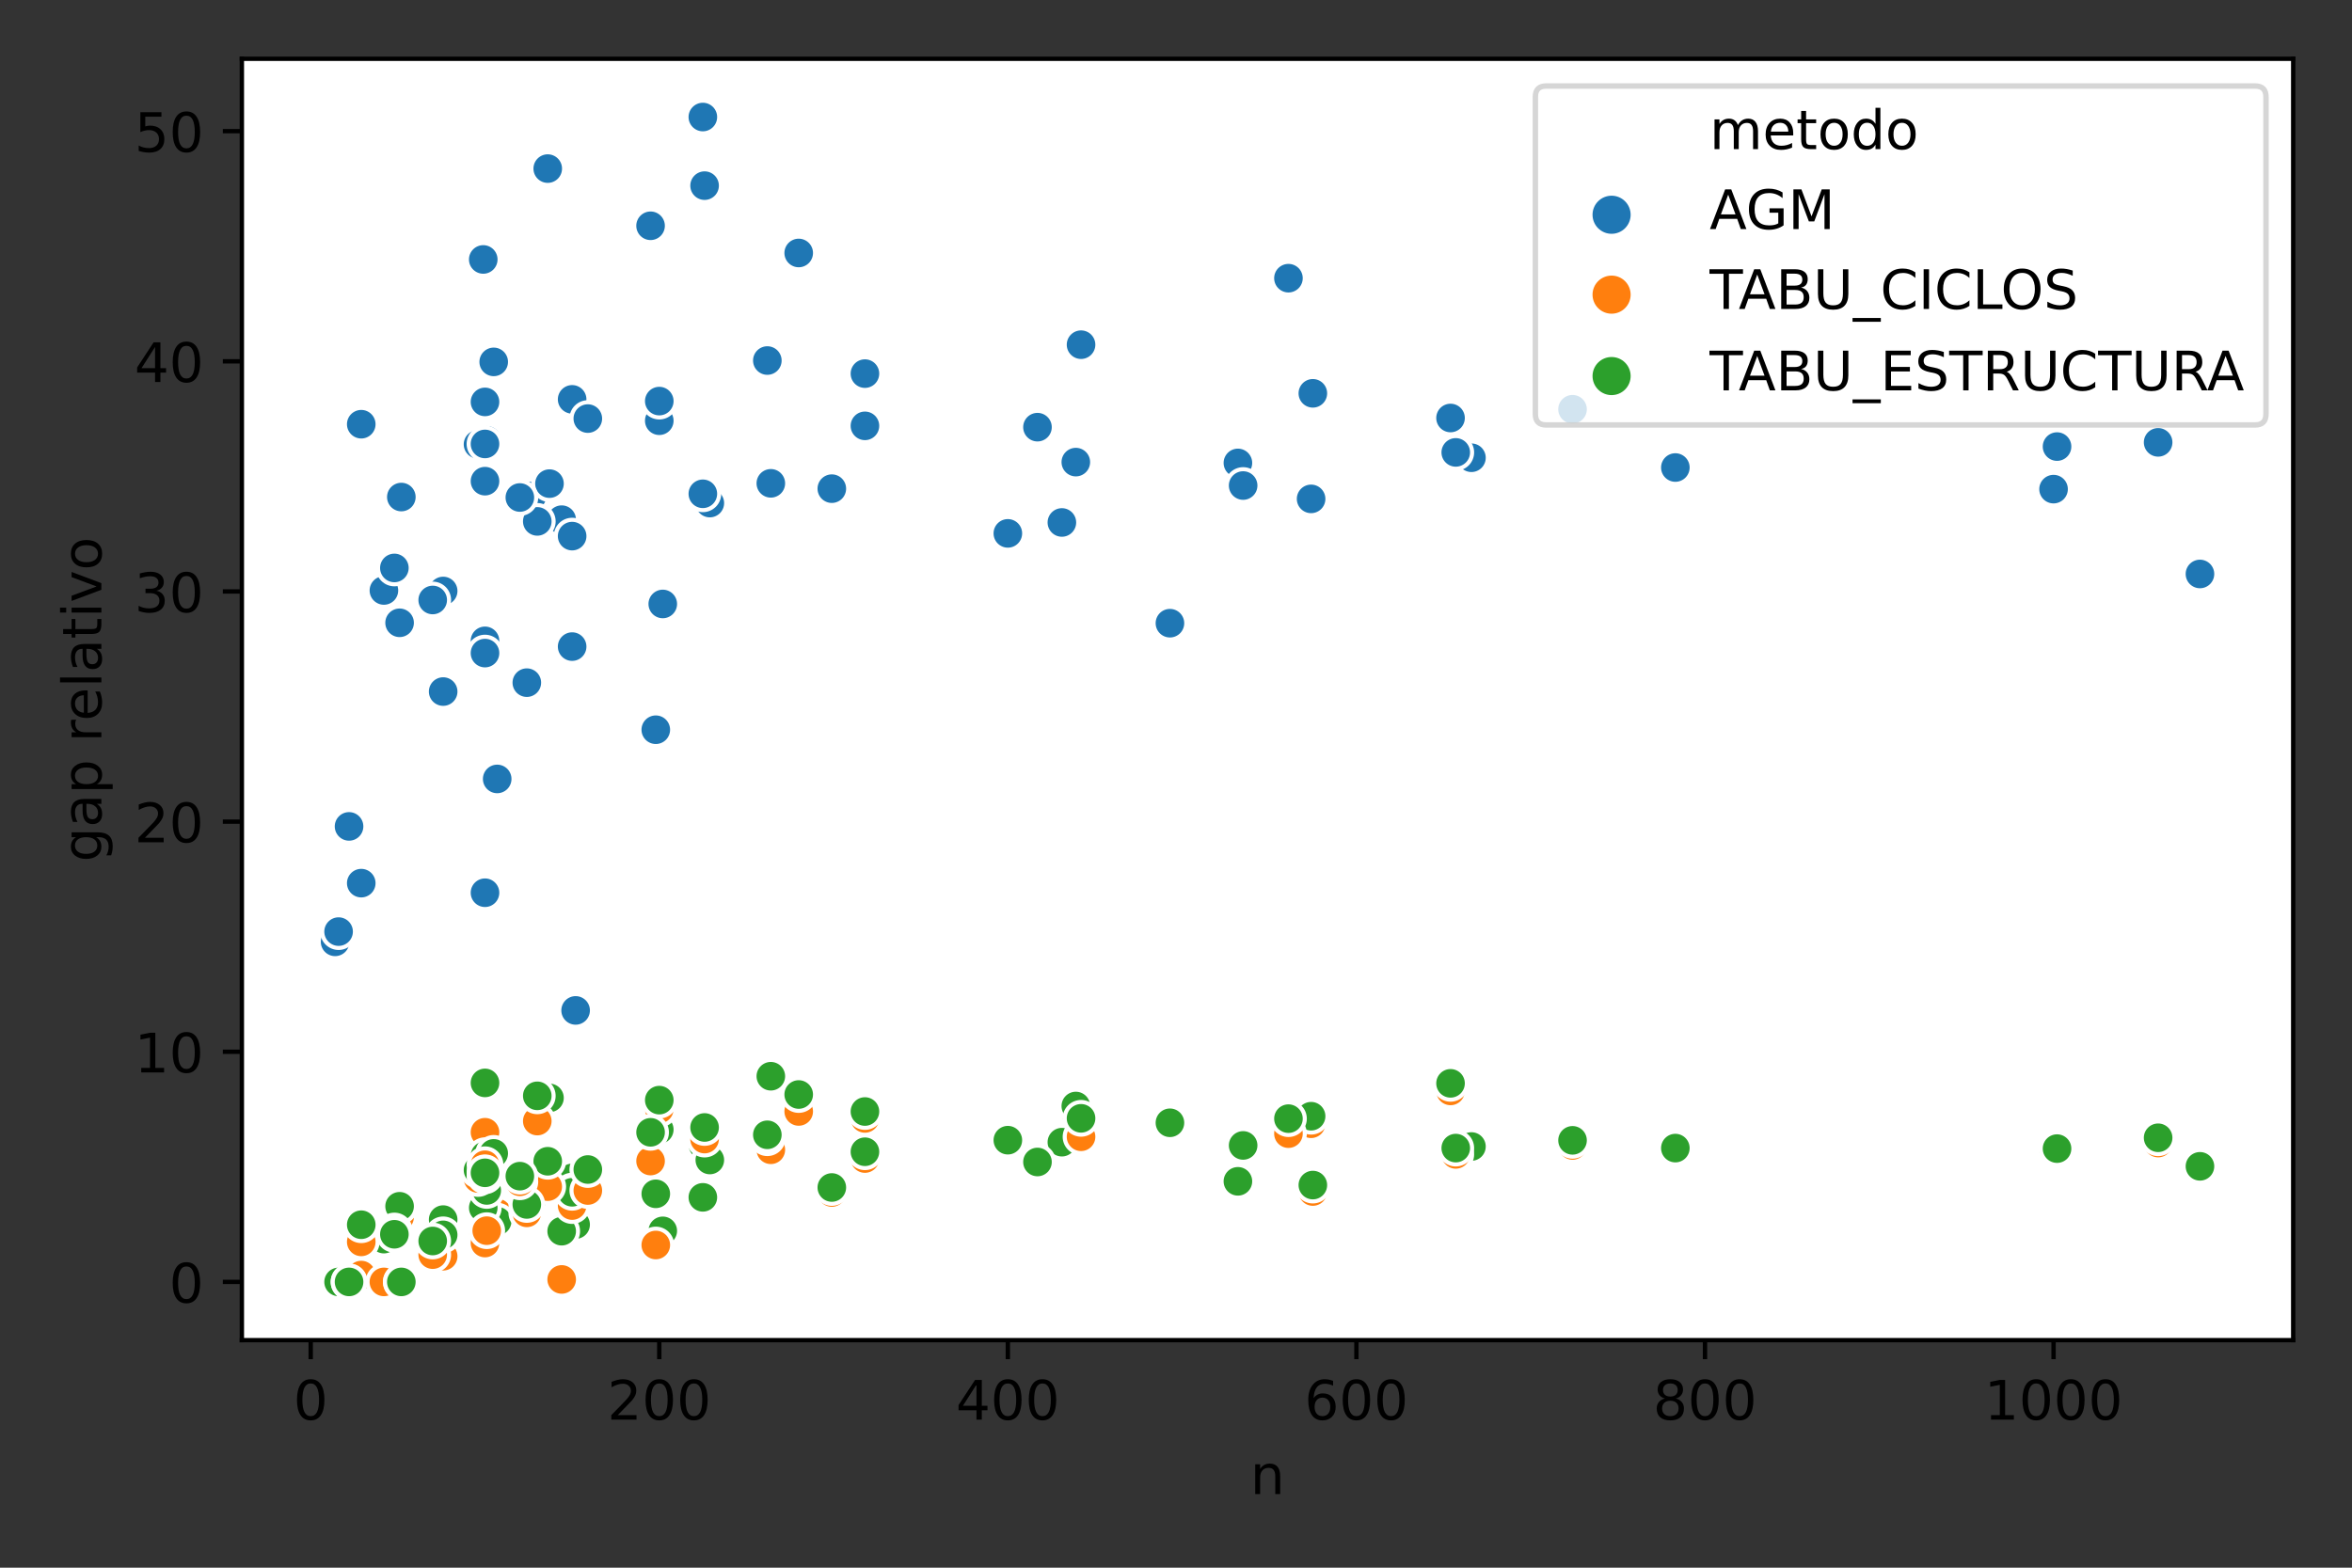 <?xml version="1.0" encoding="utf-8" standalone="no"?>
<!DOCTYPE svg PUBLIC "-//W3C//DTD SVG 1.1//EN"
  "http://www.w3.org/Graphics/SVG/1.1/DTD/svg11.dtd">
<!-- Created with matplotlib (https://matplotlib.org/) -->
<svg height="288pt" version="1.1" viewBox="0 0 432 288" width="432pt" xmlns="http://www.w3.org/2000/svg" xmlns:xlink="http://www.w3.org/1999/xlink">
 <rect x="0" y="0" width="432" height="288" fill="#333333" stroke="none"/>
 <defs>
  <style type="text/css">*{stroke-linecap:butt;stroke-linejoin:round;}</style>
 </defs>
 <g id="figure_1">
  <g id="patch_1">
   <path d="M 0 288 
L 432 288 
L 432 0 
L 0 0 
z
" style="fill:none;"/>
  </g>
  <g id="axes_1">
   <g id="patch_2">
    <path d="M 44.425 246.2 
L 421.2 246.2 
L 421.2 10.8 
L 44.425 10.8 
z
" style="fill:#ffffff;"/>
   </g>
   <g id="PathCollection_1">
    <defs>
     <path d="M 0 3 
C 0.796 3 1.559 2.684 2.121 2.121 
C 2.684 1.559 3 0.796 3 -0 
C 3 -0.796 2.684 -1.559 2.121 -2.121 
C 1.559 -2.684 0.796 -3 0 -3 
C -0.796 -3 -1.559 -2.684 -2.121 -2.121 
C -2.684 -1.559 -3 -0.796 -3 0 
C -3 0.796 -2.684 1.559 -2.121 2.121 
C -1.559 2.684 -0.796 3 0 3 
z
" id="C0_0_0fb6d06f56"/>
    </defs>
    <g clip-path="url(#p625b3f145a)">
     <use style="fill:#1f77b4;stroke:#ffffff;stroke-width:0.75;" x="270.266" xlink:href="#C0_0_0fb6d06f56" y="84.093"/>
    </g>
    <g clip-path="url(#p625b3f145a)">
     <use style="fill:#1f77b4;stroke:#ffffff;stroke-width:0.75;" x="91.322" xlink:href="#C0_0_0fb6d06f56" y="143.099"/>
    </g>
    <g clip-path="url(#p625b3f145a)">
     <use style="fill:#1f77b4;stroke:#ffffff;stroke-width:0.75;" x="88.761" xlink:href="#C0_0_0fb6d06f56" y="47.663"/>
    </g>
    <g clip-path="url(#p625b3f145a)">
     <use style="fill:#1f77b4;stroke:#ffffff;stroke-width:0.75;" x="121.092" xlink:href="#C0_0_0fb6d06f56" y="77.292"/>
    </g>
    <g clip-path="url(#p625b3f145a)">
     <use style="fill:#1f77b4;stroke:#ffffff;stroke-width:0.75;" x="266.425" xlink:href="#C0_0_0fb6d06f56" y="76.79"/>
    </g>
    <g clip-path="url(#p625b3f145a)">
     <use style="fill:#1f77b4;stroke:#ffffff;stroke-width:0.75;" x="240.815" xlink:href="#C0_0_0fb6d06f56" y="91.65"/>
    </g>
    <g clip-path="url(#p625b3f145a)">
     <use style="fill:#1f77b4;stroke:#ffffff;stroke-width:0.75;" x="105.727" xlink:href="#C0_0_0fb6d06f56" y="185.623"/>
    </g>
    <g clip-path="url(#p625b3f145a)">
     <use style="fill:#1f77b4;stroke:#ffffff;stroke-width:0.75;" x="97.724" xlink:href="#C0_0_0fb6d06f56" y="91.098"/>
    </g>
    <g clip-path="url(#p625b3f145a)">
     <use style="fill:#1f77b4;stroke:#ffffff;stroke-width:0.75;" x="66.353" xlink:href="#C0_0_0fb6d06f56" y="162.241"/>
    </g>
    <g clip-path="url(#p625b3f145a)">
     <use style="fill:#1f77b4;stroke:#ffffff;stroke-width:0.75;" x="396.391" xlink:href="#C0_0_0fb6d06f56" y="81.266"/>
    </g>
    <g clip-path="url(#p625b3f145a)">
     <use style="fill:#1f77b4;stroke:#ffffff;stroke-width:0.75;" x="81.398" xlink:href="#C0_0_0fb6d06f56" y="108.57"/>
    </g>
    <g clip-path="url(#p625b3f145a)">
     <use style="fill:#1f77b4;stroke:#ffffff;stroke-width:0.75;" x="89.081" xlink:href="#C0_0_0fb6d06f56" y="164.004"/>
    </g>
    <g clip-path="url(#p625b3f145a)">
     <use style="fill:#1f77b4;stroke:#ffffff;stroke-width:0.75;" x="105.087" xlink:href="#C0_0_0fb6d06f56" y="118.787"/>
    </g>
    <g clip-path="url(#p625b3f145a)">
     <use style="fill:#1f77b4;stroke:#ffffff;stroke-width:0.75;" x="141.58" xlink:href="#C0_0_0fb6d06f56" y="88.793"/>
    </g>
    <g clip-path="url(#p625b3f145a)">
     <use style="fill:#1f77b4;stroke:#ffffff;stroke-width:0.75;" x="121.733" xlink:href="#C0_0_0fb6d06f56" y="110.953"/>
    </g>
    <g clip-path="url(#p625b3f145a)">
     <use style="fill:#1f77b4;stroke:#ffffff;stroke-width:0.75;" x="227.371" xlink:href="#C0_0_0fb6d06f56" y="85.045"/>
    </g>
    <g clip-path="url(#p625b3f145a)">
     <use style="fill:#1f77b4;stroke:#ffffff;stroke-width:0.75;" x="70.514" xlink:href="#C0_0_0fb6d06f56" y="108.476"/>
    </g>
    <g clip-path="url(#p625b3f145a)">
     <use style="fill:#1f77b4;stroke:#ffffff;stroke-width:0.75;" x="105.087" xlink:href="#C0_0_0fb6d06f56" y="73.367"/>
    </g>
    <g clip-path="url(#p625b3f145a)">
     <use style="fill:#1f77b4;stroke:#ffffff;stroke-width:0.75;" x="81.398" xlink:href="#C0_0_0fb6d06f56" y="127.047"/>
    </g>
    <g clip-path="url(#p625b3f145a)">
     <use style="fill:#1f77b4;stroke:#ffffff;stroke-width:0.75;" x="129.095" xlink:href="#C0_0_0fb6d06f56" y="21.5"/>
    </g>
    <g clip-path="url(#p625b3f145a)">
     <use style="fill:#1f77b4;stroke:#ffffff;stroke-width:0.75;" x="121.092" xlink:href="#C0_0_0fb6d06f56" y="73.685"/>
    </g>
    <g clip-path="url(#p625b3f145a)">
     <use style="fill:#1f77b4;stroke:#ffffff;stroke-width:0.75;" x="103.166" xlink:href="#C0_0_0fb6d06f56" y="95.469"/>
    </g>
    <g clip-path="url(#p625b3f145a)">
     <use style="fill:#1f77b4;stroke:#ffffff;stroke-width:0.75;" x="288.833" xlink:href="#C0_0_0fb6d06f56" y="75.184"/>
    </g>
    <g clip-path="url(#p625b3f145a)">
     <use style="fill:#1f77b4;stroke:#ffffff;stroke-width:0.75;" x="236.654" xlink:href="#C0_0_0fb6d06f56" y="51.105"/>
    </g>
    <g clip-path="url(#p625b3f145a)">
     <use style="fill:#1f77b4;stroke:#ffffff;stroke-width:0.75;" x="158.866" xlink:href="#C0_0_0fb6d06f56" y="68.637"/>
    </g>
    <g clip-path="url(#p625b3f145a)">
     <use style="fill:#1f77b4;stroke:#ffffff;stroke-width:0.75;" x="377.184" xlink:href="#C0_0_0fb6d06f56" y="89.858"/>
    </g>
    <g clip-path="url(#p625b3f145a)">
     <use style="fill:#1f77b4;stroke:#ffffff;stroke-width:0.75;" x="105.087" xlink:href="#C0_0_0fb6d06f56" y="98.491"/>
    </g>
    <g clip-path="url(#p625b3f145a)">
     <use style="fill:#1f77b4;stroke:#ffffff;stroke-width:0.75;" x="89.081" xlink:href="#C0_0_0fb6d06f56" y="117.729"/>
    </g>
    <g clip-path="url(#p625b3f145a)">
     <use style="fill:#1f77b4;stroke:#ffffff;stroke-width:0.75;" x="61.551" xlink:href="#C0_0_0fb6d06f56" y="173.027"/>
    </g>
    <g clip-path="url(#p625b3f145a)">
     <use style="fill:#1f77b4;stroke:#ffffff;stroke-width:0.75;" x="107.968" xlink:href="#C0_0_0fb6d06f56" y="76.897"/>
    </g>
    <g clip-path="url(#p625b3f145a)">
     <use style="fill:#1f77b4;stroke:#ffffff;stroke-width:0.75;" x="130.376" xlink:href="#C0_0_0fb6d06f56" y="92.419"/>
    </g>
    <g clip-path="url(#p625b3f145a)">
     <use style="fill:#1f77b4;stroke:#ffffff;stroke-width:0.75;" x="100.925" xlink:href="#C0_0_0fb6d06f56" y="88.846"/>
    </g>
    <g clip-path="url(#p625b3f145a)">
     <use style="fill:#1f77b4;stroke:#ffffff;stroke-width:0.75;" x="89.081" xlink:href="#C0_0_0fb6d06f56" y="88.396"/>
    </g>
    <g clip-path="url(#p625b3f145a)">
     <use style="fill:#1f77b4;stroke:#ffffff;stroke-width:0.75;" x="98.684" xlink:href="#C0_0_0fb6d06f56" y="95.786"/>
    </g>
    <g clip-path="url(#p625b3f145a)">
     <use style="fill:#1f77b4;stroke:#ffffff;stroke-width:0.75;" x="100.605" xlink:href="#C0_0_0fb6d06f56" y="30.973"/>
    </g>
    <g clip-path="url(#p625b3f145a)">
     <use style="fill:#1f77b4;stroke:#ffffff;stroke-width:0.75;" x="146.702" xlink:href="#C0_0_0fb6d06f56" y="46.474"/>
    </g>
    <g clip-path="url(#p625b3f145a)">
     <use style="fill:#1f77b4;stroke:#ffffff;stroke-width:0.75;" x="73.395" xlink:href="#C0_0_0fb6d06f56" y="114.414"/>
    </g>
    <g clip-path="url(#p625b3f145a)">
     <use style="fill:#1f77b4;stroke:#ffffff;stroke-width:0.75;" x="90.682" xlink:href="#C0_0_0fb6d06f56" y="66.482"/>
    </g>
    <g clip-path="url(#p625b3f145a)">
     <use style="fill:#1f77b4;stroke:#ffffff;stroke-width:0.75;" x="119.492" xlink:href="#C0_0_0fb6d06f56" y="41.478"/>
    </g>
    <g clip-path="url(#p625b3f145a)">
     <use style="fill:#1f77b4;stroke:#ffffff;stroke-width:0.75;" x="140.94" xlink:href="#C0_0_0fb6d06f56" y="66.234"/>
    </g>
    <g clip-path="url(#p625b3f145a)">
     <use style="fill:#1f77b4;stroke:#ffffff;stroke-width:0.75;" x="267.385" xlink:href="#C0_0_0fb6d06f56" y="83.11"/>
    </g>
    <g clip-path="url(#p625b3f145a)">
     <use style="fill:#1f77b4;stroke:#ffffff;stroke-width:0.75;" x="66.353" xlink:href="#C0_0_0fb6d06f56" y="77.932"/>
    </g>
    <g clip-path="url(#p625b3f145a)">
     <use style="fill:#1f77b4;stroke:#ffffff;stroke-width:0.75;" x="195.039" xlink:href="#C0_0_0fb6d06f56" y="95.982"/>
    </g>
    <g clip-path="url(#p625b3f145a)">
     <use style="fill:#1f77b4;stroke:#ffffff;stroke-width:0.75;" x="190.557" xlink:href="#C0_0_0fb6d06f56" y="78.475"/>
    </g>
    <g clip-path="url(#p625b3f145a)">
     <use style="fill:#1f77b4;stroke:#ffffff;stroke-width:0.75;" x="152.784" xlink:href="#C0_0_0fb6d06f56" y="89.771"/>
    </g>
    <g clip-path="url(#p625b3f145a)">
     <use style="fill:#1f77b4;stroke:#ffffff;stroke-width:0.75;" x="377.824" xlink:href="#C0_0_0fb6d06f56" y="82.041"/>
    </g>
    <g clip-path="url(#p625b3f145a)">
     <use style="fill:#1f77b4;stroke:#ffffff;stroke-width:0.75;" x="129.095" xlink:href="#C0_0_0fb6d06f56" y="90.716"/>
    </g>
    <g clip-path="url(#p625b3f145a)">
     <use style="fill:#1f77b4;stroke:#ffffff;stroke-width:0.75;" x="62.191" xlink:href="#C0_0_0fb6d06f56" y="171.145"/>
    </g>
    <g clip-path="url(#p625b3f145a)">
     <use style="fill:#1f77b4;stroke:#ffffff;stroke-width:0.75;" x="89.401" xlink:href="#C0_0_0fb6d06f56" y="80.896"/>
    </g>
    <g clip-path="url(#p625b3f145a)">
     <use style="fill:#1f77b4;stroke:#ffffff;stroke-width:0.75;" x="404.074" xlink:href="#C0_0_0fb6d06f56" y="105.444"/>
    </g>
    <g clip-path="url(#p625b3f145a)">
     <use style="fill:#1f77b4;stroke:#ffffff;stroke-width:0.75;" x="96.764" xlink:href="#C0_0_0fb6d06f56" y="125.411"/>
    </g>
    <g clip-path="url(#p625b3f145a)">
     <use style="fill:#1f77b4;stroke:#ffffff;stroke-width:0.75;" x="73.715" xlink:href="#C0_0_0fb6d06f56" y="91.312"/>
    </g>
    <g clip-path="url(#p625b3f145a)">
     <use style="fill:#1f77b4;stroke:#ffffff;stroke-width:0.75;" x="120.452" xlink:href="#C0_0_0fb6d06f56" y="134.058"/>
    </g>
    <g clip-path="url(#p625b3f145a)">
     <use style="fill:#1f77b4;stroke:#ffffff;stroke-width:0.75;" x="197.6" xlink:href="#C0_0_0fb6d06f56" y="84.894"/>
    </g>
    <g clip-path="url(#p625b3f145a)">
     <use style="fill:#1f77b4;stroke:#ffffff;stroke-width:0.75;" x="79.478" xlink:href="#C0_0_0fb6d06f56" y="110.223"/>
    </g>
    <g clip-path="url(#p625b3f145a)">
     <use style="fill:#1f77b4;stroke:#ffffff;stroke-width:0.75;" x="198.56" xlink:href="#C0_0_0fb6d06f56" y="63.322"/>
    </g>
    <g clip-path="url(#p625b3f145a)">
     <use style="fill:#1f77b4;stroke:#ffffff;stroke-width:0.75;" x="87.801" xlink:href="#C0_0_0fb6d06f56" y="81.629"/>
    </g>
    <g clip-path="url(#p625b3f145a)">
     <use style="fill:#1f77b4;stroke:#ffffff;stroke-width:0.75;" x="307.719" xlink:href="#C0_0_0fb6d06f56" y="85.889"/>
    </g>
    <g clip-path="url(#p625b3f145a)">
     <use style="fill:#1f77b4;stroke:#ffffff;stroke-width:0.75;" x="95.483" xlink:href="#C0_0_0fb6d06f56" y="91.397"/>
    </g>
    <g clip-path="url(#p625b3f145a)">
     <use style="fill:#1f77b4;stroke:#ffffff;stroke-width:0.75;" x="129.415" xlink:href="#C0_0_0fb6d06f56" y="34.105"/>
    </g>
    <g clip-path="url(#p625b3f145a)">
     <use style="fill:#1f77b4;stroke:#ffffff;stroke-width:0.75;" x="185.115" xlink:href="#C0_0_0fb6d06f56" y="97.986"/>
    </g>
    <g clip-path="url(#p625b3f145a)">
     <use style="fill:#1f77b4;stroke:#ffffff;stroke-width:0.75;" x="89.081" xlink:href="#C0_0_0fb6d06f56" y="119.979"/>
    </g>
    <g clip-path="url(#p625b3f145a)">
     <use style="fill:#1f77b4;stroke:#ffffff;stroke-width:0.75;" x="228.331" xlink:href="#C0_0_0fb6d06f56" y="89.198"/>
    </g>
    <g clip-path="url(#p625b3f145a)">
     <use style="fill:#1f77b4;stroke:#ffffff;stroke-width:0.75;" x="158.866" xlink:href="#C0_0_0fb6d06f56" y="78.233"/>
    </g>
    <g clip-path="url(#p625b3f145a)">
     <use style="fill:#1f77b4;stroke:#ffffff;stroke-width:0.75;" x="241.135" xlink:href="#C0_0_0fb6d06f56" y="72.257"/>
    </g>
    <g clip-path="url(#p625b3f145a)">
     <use style="fill:#1f77b4;stroke:#ffffff;stroke-width:0.75;" x="89.081" xlink:href="#C0_0_0fb6d06f56" y="73.833"/>
    </g>
    <g clip-path="url(#p625b3f145a)">
     <use style="fill:#1f77b4;stroke:#ffffff;stroke-width:0.75;" x="72.435" xlink:href="#C0_0_0fb6d06f56" y="104.337"/>
    </g>
    <g clip-path="url(#p625b3f145a)">
     <use style="fill:#1f77b4;stroke:#ffffff;stroke-width:0.75;" x="64.112" xlink:href="#C0_0_0fb6d06f56" y="151.819"/>
    </g>
    <g clip-path="url(#p625b3f145a)">
     <use style="fill:#1f77b4;stroke:#ffffff;stroke-width:0.75;" x="214.886" xlink:href="#C0_0_0fb6d06f56" y="114.487"/>
    </g>
    <g clip-path="url(#p625b3f145a)">
     <use style="fill:#1f77b4;stroke:#ffffff;stroke-width:0.75;" x="89.081" xlink:href="#C0_0_0fb6d06f56" y="81.557"/>
    </g>
    <g clip-path="url(#p625b3f145a)">
     <use style="fill:#ff7f0e;stroke:#ffffff;stroke-width:0.75;" x="270.266" xlink:href="#C0_0_0fb6d06f56" y="210.773"/>
    </g>
    <g clip-path="url(#p625b3f145a)">
     <use style="fill:#2ca02c;stroke:#ffffff;stroke-width:0.75;" x="270.266" xlink:href="#C0_0_0fb6d06f56" y="210.626"/>
    </g>
    <g clip-path="url(#p625b3f145a)">
     <use style="fill:#ff7f0e;stroke:#ffffff;stroke-width:0.75;" x="91.322" xlink:href="#C0_0_0fb6d06f56" y="222.845"/>
    </g>
    <g clip-path="url(#p625b3f145a)">
     <use style="fill:#2ca02c;stroke:#ffffff;stroke-width:0.75;" x="91.322" xlink:href="#C0_0_0fb6d06f56" y="224.334"/>
    </g>
    <g clip-path="url(#p625b3f145a)">
     <use style="fill:#ff7f0e;stroke:#ffffff;stroke-width:0.75;" x="88.761" xlink:href="#C0_0_0fb6d06f56" y="227.121"/>
    </g>
    <g clip-path="url(#p625b3f145a)">
     <use style="fill:#2ca02c;stroke:#ffffff;stroke-width:0.75;" x="88.761" xlink:href="#C0_0_0fb6d06f56" y="221.884"/>
    </g>
    <g clip-path="url(#p625b3f145a)">
     <use style="fill:#ff7f0e;stroke:#ffffff;stroke-width:0.75;" x="121.092" xlink:href="#C0_0_0fb6d06f56" y="207.498"/>
    </g>
    <g clip-path="url(#p625b3f145a)">
     <use style="fill:#2ca02c;stroke:#ffffff;stroke-width:0.75;" x="121.092" xlink:href="#C0_0_0fb6d06f56" y="207.512"/>
    </g>
    <g clip-path="url(#p625b3f145a)">
     <use style="fill:#ff7f0e;stroke:#ffffff;stroke-width:0.75;" x="266.425" xlink:href="#C0_0_0fb6d06f56" y="200.411"/>
    </g>
    <g clip-path="url(#p625b3f145a)">
     <use style="fill:#2ca02c;stroke:#ffffff;stroke-width:0.75;" x="266.425" xlink:href="#C0_0_0fb6d06f56" y="199.02"/>
    </g>
    <g clip-path="url(#p625b3f145a)">
     <use style="fill:#ff7f0e;stroke:#ffffff;stroke-width:0.75;" x="240.815" xlink:href="#C0_0_0fb6d06f56" y="206.446"/>
    </g>
    <g clip-path="url(#p625b3f145a)">
     <use style="fill:#2ca02c;stroke:#ffffff;stroke-width:0.75;" x="240.815" xlink:href="#C0_0_0fb6d06f56" y="205.06"/>
    </g>
    <g clip-path="url(#p625b3f145a)">
     <use style="fill:#ff7f0e;stroke:#ffffff;stroke-width:0.75;" x="105.727" xlink:href="#C0_0_0fb6d06f56" y="224.959"/>
    </g>
    <g clip-path="url(#p625b3f145a)">
     <use style="fill:#2ca02c;stroke:#ffffff;stroke-width:0.75;" x="105.727" xlink:href="#C0_0_0fb6d06f56" y="224.97"/>
    </g>
    <g clip-path="url(#p625b3f145a)">
     <use style="fill:#ff7f0e;stroke:#ffffff;stroke-width:0.75;" x="97.724" xlink:href="#C0_0_0fb6d06f56" y="219.772"/>
    </g>
    <g clip-path="url(#p625b3f145a)">
     <use style="fill:#2ca02c;stroke:#ffffff;stroke-width:0.75;" x="97.724" xlink:href="#C0_0_0fb6d06f56" y="220.254"/>
    </g>
    <g clip-path="url(#p625b3f145a)">
     <use style="fill:#ff7f0e;stroke:#ffffff;stroke-width:0.75;" x="66.353" xlink:href="#C0_0_0fb6d06f56" y="234.244"/>
    </g>
    <g clip-path="url(#p625b3f145a)">
     <use style="fill:#2ca02c;stroke:#ffffff;stroke-width:0.75;" x="66.353" xlink:href="#C0_0_0fb6d06f56" y="226.29"/>
    </g>
    <g clip-path="url(#p625b3f145a)">
     <use style="fill:#ff7f0e;stroke:#ffffff;stroke-width:0.75;" x="396.391" xlink:href="#C0_0_0fb6d06f56" y="209.989"/>
    </g>
    <g clip-path="url(#p625b3f145a)">
     <use style="fill:#2ca02c;stroke:#ffffff;stroke-width:0.75;" x="396.391" xlink:href="#C0_0_0fb6d06f56" y="209.02"/>
    </g>
    <g clip-path="url(#p625b3f145a)">
     <use style="fill:#ff7f0e;stroke:#ffffff;stroke-width:0.75;" x="81.398" xlink:href="#C0_0_0fb6d06f56" y="224.257"/>
    </g>
    <g clip-path="url(#p625b3f145a)">
     <use style="fill:#2ca02c;stroke:#ffffff;stroke-width:0.75;" x="81.398" xlink:href="#C0_0_0fb6d06f56" y="224.054"/>
    </g>
    <g clip-path="url(#p625b3f145a)">
     <use style="fill:#ff7f0e;stroke:#ffffff;stroke-width:0.75;" x="89.081" xlink:href="#C0_0_0fb6d06f56" y="228.358"/>
    </g>
    <g clip-path="url(#p625b3f145a)">
     <use style="fill:#2ca02c;stroke:#ffffff;stroke-width:0.75;" x="89.081" xlink:href="#C0_0_0fb6d06f56" y="210.369"/>
    </g>
    <g clip-path="url(#p625b3f145a)">
     <use style="fill:#ff7f0e;stroke:#ffffff;stroke-width:0.75;" x="105.087" xlink:href="#C0_0_0fb6d06f56" y="218.595"/>
    </g>
    <g clip-path="url(#p625b3f145a)">
     <use style="fill:#2ca02c;stroke:#ffffff;stroke-width:0.75;" x="105.087" xlink:href="#C0_0_0fb6d06f56" y="216.393"/>
    </g>
    <g clip-path="url(#p625b3f145a)">
     <use style="fill:#ff7f0e;stroke:#ffffff;stroke-width:0.75;" x="141.58" xlink:href="#C0_0_0fb6d06f56" y="211.225"/>
    </g>
    <g clip-path="url(#p625b3f145a)">
     <use style="fill:#2ca02c;stroke:#ffffff;stroke-width:0.75;" x="141.58" xlink:href="#C0_0_0fb6d06f56" y="197.715"/>
    </g>
    <g clip-path="url(#p625b3f145a)">
     <use style="fill:#ff7f0e;stroke:#ffffff;stroke-width:0.75;" x="121.733" xlink:href="#C0_0_0fb6d06f56" y="226.151"/>
    </g>
    <g clip-path="url(#p625b3f145a)">
     <use style="fill:#2ca02c;stroke:#ffffff;stroke-width:0.75;" x="121.733" xlink:href="#C0_0_0fb6d06f56" y="226.119"/>
    </g>
    <g clip-path="url(#p625b3f145a)">
     <use style="fill:#ff7f0e;stroke:#ffffff;stroke-width:0.75;" x="227.371" xlink:href="#C0_0_0fb6d06f56" y="217.357"/>
    </g>
    <g clip-path="url(#p625b3f145a)">
     <use style="fill:#2ca02c;stroke:#ffffff;stroke-width:0.75;" x="227.371" xlink:href="#C0_0_0fb6d06f56" y="217.021"/>
    </g>
    <g clip-path="url(#p625b3f145a)">
     <use style="fill:#ff7f0e;stroke:#ffffff;stroke-width:0.75;" x="70.514" xlink:href="#C0_0_0fb6d06f56" y="235.5"/>
    </g>
    <g clip-path="url(#p625b3f145a)">
     <use style="fill:#2ca02c;stroke:#ffffff;stroke-width:0.75;" x="70.514" xlink:href="#C0_0_0fb6d06f56" y="227.637"/>
    </g>
    <g clip-path="url(#p625b3f145a)">
     <use style="fill:#ff7f0e;stroke:#ffffff;stroke-width:0.75;" x="105.087" xlink:href="#C0_0_0fb6d06f56" y="219.432"/>
    </g>
    <g clip-path="url(#p625b3f145a)">
     <use style="fill:#2ca02c;stroke:#ffffff;stroke-width:0.75;" x="105.087" xlink:href="#C0_0_0fb6d06f56" y="218.817"/>
    </g>
    <g clip-path="url(#p625b3f145a)">
     <use style="fill:#ff7f0e;stroke:#ffffff;stroke-width:0.75;" x="81.398" xlink:href="#C0_0_0fb6d06f56" y="230.785"/>
    </g>
    <g clip-path="url(#p625b3f145a)">
     <use style="fill:#2ca02c;stroke:#ffffff;stroke-width:0.75;" x="81.398" xlink:href="#C0_0_0fb6d06f56" y="226.855"/>
    </g>
    <g clip-path="url(#p625b3f145a)">
     <use style="fill:#ff7f0e;stroke:#ffffff;stroke-width:0.75;" x="129.095" xlink:href="#C0_0_0fb6d06f56" y="210.287"/>
    </g>
    <g clip-path="url(#p625b3f145a)">
     <use style="fill:#2ca02c;stroke:#ffffff;stroke-width:0.75;" x="129.095" xlink:href="#C0_0_0fb6d06f56" y="210.287"/>
    </g>
    <g clip-path="url(#p625b3f145a)">
     <use style="fill:#ff7f0e;stroke:#ffffff;stroke-width:0.75;" x="121.092" xlink:href="#C0_0_0fb6d06f56" y="203.743"/>
    </g>
    <g clip-path="url(#p625b3f145a)">
     <use style="fill:#2ca02c;stroke:#ffffff;stroke-width:0.75;" x="121.092" xlink:href="#C0_0_0fb6d06f56" y="202.106"/>
    </g>
    <g clip-path="url(#p625b3f145a)">
     <use style="fill:#ff7f0e;stroke:#ffffff;stroke-width:0.75;" x="103.166" xlink:href="#C0_0_0fb6d06f56" y="235.045"/>
    </g>
    <g clip-path="url(#p625b3f145a)">
     <use style="fill:#2ca02c;stroke:#ffffff;stroke-width:0.75;" x="103.166" xlink:href="#C0_0_0fb6d06f56" y="226.182"/>
    </g>
    <g clip-path="url(#p625b3f145a)">
     <use style="fill:#ff7f0e;stroke:#ffffff;stroke-width:0.75;" x="288.833" xlink:href="#C0_0_0fb6d06f56" y="210.43"/>
    </g>
    <g clip-path="url(#p625b3f145a)">
     <use style="fill:#2ca02c;stroke:#ffffff;stroke-width:0.75;" x="288.833" xlink:href="#C0_0_0fb6d06f56" y="209.492"/>
    </g>
    <g clip-path="url(#p625b3f145a)">
     <use style="fill:#ff7f0e;stroke:#ffffff;stroke-width:0.75;" x="236.654" xlink:href="#C0_0_0fb6d06f56" y="208.262"/>
    </g>
    <g clip-path="url(#p625b3f145a)">
     <use style="fill:#2ca02c;stroke:#ffffff;stroke-width:0.75;" x="236.654" xlink:href="#C0_0_0fb6d06f56" y="205.507"/>
    </g>
    <g clip-path="url(#p625b3f145a)">
     <use style="fill:#ff7f0e;stroke:#ffffff;stroke-width:0.75;" x="158.866" xlink:href="#C0_0_0fb6d06f56" y="205.465"/>
    </g>
    <g clip-path="url(#p625b3f145a)">
     <use style="fill:#2ca02c;stroke:#ffffff;stroke-width:0.75;" x="158.866" xlink:href="#C0_0_0fb6d06f56" y="204.197"/>
    </g>
    <g clip-path="url(#p625b3f145a)">
     <use style="fill:#ff7f0e;stroke:#ffffff;stroke-width:0.75;" x="377.184" xlink:href="#C0_0_0fb6d06f56" y="211.258"/>
    </g>
    <g clip-path="url(#p625b3f145a)">
     <use style="fill:#2ca02c;stroke:#ffffff;stroke-width:0.75;" x="377.184" xlink:href="#C0_0_0fb6d06f56" y="211.258"/>
    </g>
    <g clip-path="url(#p625b3f145a)">
     <use style="fill:#ff7f0e;stroke:#ffffff;stroke-width:0.75;" x="105.087" xlink:href="#C0_0_0fb6d06f56" y="221.472"/>
    </g>
    <g clip-path="url(#p625b3f145a)">
     <use style="fill:#2ca02c;stroke:#ffffff;stroke-width:0.75;" x="105.087" xlink:href="#C0_0_0fb6d06f56" y="219.033"/>
    </g>
    <g clip-path="url(#p625b3f145a)">
     <use style="fill:#ff7f0e;stroke:#ffffff;stroke-width:0.75;" x="89.081" xlink:href="#C0_0_0fb6d06f56" y="208.004"/>
    </g>
    <g clip-path="url(#p625b3f145a)">
     <use style="fill:#2ca02c;stroke:#ffffff;stroke-width:0.75;" x="89.081" xlink:href="#C0_0_0fb6d06f56" y="212.315"/>
    </g>
    <g clip-path="url(#p625b3f145a)">
     <use style="fill:#ff7f0e;stroke:#ffffff;stroke-width:0.75;" x="61.551" xlink:href="#C0_0_0fb6d06f56" y="235.5"/>
    </g>
    <g clip-path="url(#p625b3f145a)">
     <use style="fill:#2ca02c;stroke:#ffffff;stroke-width:0.75;" x="61.551" xlink:href="#C0_0_0fb6d06f56" y="235.5"/>
    </g>
    <g clip-path="url(#p625b3f145a)">
     <use style="fill:#ff7f0e;stroke:#ffffff;stroke-width:0.75;" x="107.968" xlink:href="#C0_0_0fb6d06f56" y="218.71"/>
    </g>
    <g clip-path="url(#p625b3f145a)">
     <use style="fill:#2ca02c;stroke:#ffffff;stroke-width:0.75;" x="107.968" xlink:href="#C0_0_0fb6d06f56" y="214.852"/>
    </g>
    <g clip-path="url(#p625b3f145a)">
     <use style="fill:#ff7f0e;stroke:#ffffff;stroke-width:0.75;" x="130.376" xlink:href="#C0_0_0fb6d06f56" y="213.32"/>
    </g>
    <g clip-path="url(#p625b3f145a)">
     <use style="fill:#2ca02c;stroke:#ffffff;stroke-width:0.75;" x="130.376" xlink:href="#C0_0_0fb6d06f56" y="213.103"/>
    </g>
    <g clip-path="url(#p625b3f145a)">
     <use style="fill:#ff7f0e;stroke:#ffffff;stroke-width:0.75;" x="100.925" xlink:href="#C0_0_0fb6d06f56" y="201.695"/>
    </g>
    <g clip-path="url(#p625b3f145a)">
     <use style="fill:#2ca02c;stroke:#ffffff;stroke-width:0.75;" x="100.925" xlink:href="#C0_0_0fb6d06f56" y="201.695"/>
    </g>
    <g clip-path="url(#p625b3f145a)">
     <use style="fill:#ff7f0e;stroke:#ffffff;stroke-width:0.75;" x="89.081" xlink:href="#C0_0_0fb6d06f56" y="215.408"/>
    </g>
    <g clip-path="url(#p625b3f145a)">
     <use style="fill:#2ca02c;stroke:#ffffff;stroke-width:0.75;" x="89.081" xlink:href="#C0_0_0fb6d06f56" y="215.51"/>
    </g>
    <g clip-path="url(#p625b3f145a)">
     <use style="fill:#ff7f0e;stroke:#ffffff;stroke-width:0.75;" x="98.684" xlink:href="#C0_0_0fb6d06f56" y="205.952"/>
    </g>
    <g clip-path="url(#p625b3f145a)">
     <use style="fill:#2ca02c;stroke:#ffffff;stroke-width:0.75;" x="98.684" xlink:href="#C0_0_0fb6d06f56" y="201.315"/>
    </g>
    <g clip-path="url(#p625b3f145a)">
     <use style="fill:#ff7f0e;stroke:#ffffff;stroke-width:0.75;" x="100.605" xlink:href="#C0_0_0fb6d06f56" y="217.997"/>
    </g>
    <g clip-path="url(#p625b3f145a)">
     <use style="fill:#2ca02c;stroke:#ffffff;stroke-width:0.75;" x="100.605" xlink:href="#C0_0_0fb6d06f56" y="213.335"/>
    </g>
    <g clip-path="url(#p625b3f145a)">
     <use style="fill:#ff7f0e;stroke:#ffffff;stroke-width:0.75;" x="146.702" xlink:href="#C0_0_0fb6d06f56" y="204.187"/>
    </g>
    <g clip-path="url(#p625b3f145a)">
     <use style="fill:#2ca02c;stroke:#ffffff;stroke-width:0.75;" x="146.702" xlink:href="#C0_0_0fb6d06f56" y="201.072"/>
    </g>
    <g clip-path="url(#p625b3f145a)">
     <use style="fill:#ff7f0e;stroke:#ffffff;stroke-width:0.75;" x="73.395" xlink:href="#C0_0_0fb6d06f56" y="223.59"/>
    </g>
    <g clip-path="url(#p625b3f145a)">
     <use style="fill:#2ca02c;stroke:#ffffff;stroke-width:0.75;" x="73.395" xlink:href="#C0_0_0fb6d06f56" y="221.605"/>
    </g>
    <g clip-path="url(#p625b3f145a)">
     <use style="fill:#ff7f0e;stroke:#ffffff;stroke-width:0.75;" x="90.682" xlink:href="#C0_0_0fb6d06f56" y="212.3"/>
    </g>
    <g clip-path="url(#p625b3f145a)">
     <use style="fill:#2ca02c;stroke:#ffffff;stroke-width:0.75;" x="90.682" xlink:href="#C0_0_0fb6d06f56" y="211.888"/>
    </g>
    <g clip-path="url(#p625b3f145a)">
     <use style="fill:#ff7f0e;stroke:#ffffff;stroke-width:0.75;" x="119.492" xlink:href="#C0_0_0fb6d06f56" y="213.295"/>
    </g>
    <g clip-path="url(#p625b3f145a)">
     <use style="fill:#2ca02c;stroke:#ffffff;stroke-width:0.75;" x="119.492" xlink:href="#C0_0_0fb6d06f56" y="208.017"/>
    </g>
    <g clip-path="url(#p625b3f145a)">
     <use style="fill:#ff7f0e;stroke:#ffffff;stroke-width:0.75;" x="140.94" xlink:href="#C0_0_0fb6d06f56" y="209.008"/>
    </g>
    <g clip-path="url(#p625b3f145a)">
     <use style="fill:#2ca02c;stroke:#ffffff;stroke-width:0.75;" x="140.94" xlink:href="#C0_0_0fb6d06f56" y="208.474"/>
    </g>
    <g clip-path="url(#p625b3f145a)">
     <use style="fill:#ff7f0e;stroke:#ffffff;stroke-width:0.75;" x="267.385" xlink:href="#C0_0_0fb6d06f56" y="212.074"/>
    </g>
    <g clip-path="url(#p625b3f145a)">
     <use style="fill:#2ca02c;stroke:#ffffff;stroke-width:0.75;" x="267.385" xlink:href="#C0_0_0fb6d06f56" y="210.916"/>
    </g>
    <g clip-path="url(#p625b3f145a)">
     <use style="fill:#ff7f0e;stroke:#ffffff;stroke-width:0.75;" x="66.353" xlink:href="#C0_0_0fb6d06f56" y="228.147"/>
    </g>
    <g clip-path="url(#p625b3f145a)">
     <use style="fill:#2ca02c;stroke:#ffffff;stroke-width:0.75;" x="66.353" xlink:href="#C0_0_0fb6d06f56" y="224.995"/>
    </g>
    <g clip-path="url(#p625b3f145a)">
     <use style="fill:#ff7f0e;stroke:#ffffff;stroke-width:0.75;" x="195.039" xlink:href="#C0_0_0fb6d06f56" y="210.195"/>
    </g>
    <g clip-path="url(#p625b3f145a)">
     <use style="fill:#2ca02c;stroke:#ffffff;stroke-width:0.75;" x="195.039" xlink:href="#C0_0_0fb6d06f56" y="209.83"/>
    </g>
    <g clip-path="url(#p625b3f145a)">
     <use style="fill:#ff7f0e;stroke:#ffffff;stroke-width:0.75;" x="190.557" xlink:href="#C0_0_0fb6d06f56" y="213.755"/>
    </g>
    <g clip-path="url(#p625b3f145a)">
     <use style="fill:#2ca02c;stroke:#ffffff;stroke-width:0.75;" x="190.557" xlink:href="#C0_0_0fb6d06f56" y="213.47"/>
    </g>
    <g clip-path="url(#p625b3f145a)">
     <use style="fill:#ff7f0e;stroke:#ffffff;stroke-width:0.75;" x="152.784" xlink:href="#C0_0_0fb6d06f56" y="219.076"/>
    </g>
    <g clip-path="url(#p625b3f145a)">
     <use style="fill:#2ca02c;stroke:#ffffff;stroke-width:0.75;" x="152.784" xlink:href="#C0_0_0fb6d06f56" y="218.155"/>
    </g>
    <g clip-path="url(#p625b3f145a)">
     <use style="fill:#ff7f0e;stroke:#ffffff;stroke-width:0.75;" x="377.824" xlink:href="#C0_0_0fb6d06f56" y="211.138"/>
    </g>
    <g clip-path="url(#p625b3f145a)">
     <use style="fill:#2ca02c;stroke:#ffffff;stroke-width:0.75;" x="377.824" xlink:href="#C0_0_0fb6d06f56" y="211.012"/>
    </g>
    <g clip-path="url(#p625b3f145a)">
     <use style="fill:#ff7f0e;stroke:#ffffff;stroke-width:0.75;" x="129.095" xlink:href="#C0_0_0fb6d06f56" y="220.612"/>
    </g>
    <g clip-path="url(#p625b3f145a)">
     <use style="fill:#2ca02c;stroke:#ffffff;stroke-width:0.75;" x="129.095" xlink:href="#C0_0_0fb6d06f56" y="219.964"/>
    </g>
    <g clip-path="url(#p625b3f145a)">
     <use style="fill:#ff7f0e;stroke:#ffffff;stroke-width:0.75;" x="62.191" xlink:href="#C0_0_0fb6d06f56" y="235.5"/>
    </g>
    <g clip-path="url(#p625b3f145a)">
     <use style="fill:#2ca02c;stroke:#ffffff;stroke-width:0.75;" x="62.191" xlink:href="#C0_0_0fb6d06f56" y="235.5"/>
    </g>
    <g clip-path="url(#p625b3f145a)">
     <use style="fill:#ff7f0e;stroke:#ffffff;stroke-width:0.75;" x="89.401" xlink:href="#C0_0_0fb6d06f56" y="226.089"/>
    </g>
    <g clip-path="url(#p625b3f145a)">
     <use style="fill:#2ca02c;stroke:#ffffff;stroke-width:0.75;" x="89.401" xlink:href="#C0_0_0fb6d06f56" y="218.695"/>
    </g>
    <g clip-path="url(#p625b3f145a)">
     <use style="fill:#ff7f0e;stroke:#ffffff;stroke-width:0.75;" x="404.074" xlink:href="#C0_0_0fb6d06f56" y="214.61"/>
    </g>
    <g clip-path="url(#p625b3f145a)">
     <use style="fill:#2ca02c;stroke:#ffffff;stroke-width:0.75;" x="404.074" xlink:href="#C0_0_0fb6d06f56" y="214.266"/>
    </g>
    <g clip-path="url(#p625b3f145a)">
     <use style="fill:#ff7f0e;stroke:#ffffff;stroke-width:0.75;" x="96.764" xlink:href="#C0_0_0fb6d06f56" y="222.815"/>
    </g>
    <g clip-path="url(#p625b3f145a)">
     <use style="fill:#2ca02c;stroke:#ffffff;stroke-width:0.75;" x="96.764" xlink:href="#C0_0_0fb6d06f56" y="221.268"/>
    </g>
    <g clip-path="url(#p625b3f145a)">
     <use style="fill:#ff7f0e;stroke:#ffffff;stroke-width:0.75;" x="73.715" xlink:href="#C0_0_0fb6d06f56" y="235.5"/>
    </g>
    <g clip-path="url(#p625b3f145a)">
     <use style="fill:#2ca02c;stroke:#ffffff;stroke-width:0.75;" x="73.715" xlink:href="#C0_0_0fb6d06f56" y="235.5"/>
    </g>
    <g clip-path="url(#p625b3f145a)">
     <use style="fill:#ff7f0e;stroke:#ffffff;stroke-width:0.75;" x="120.452" xlink:href="#C0_0_0fb6d06f56" y="228.721"/>
    </g>
    <g clip-path="url(#p625b3f145a)">
     <use style="fill:#2ca02c;stroke:#ffffff;stroke-width:0.75;" x="120.452" xlink:href="#C0_0_0fb6d06f56" y="219.316"/>
    </g>
    <g clip-path="url(#p625b3f145a)">
     <use style="fill:#ff7f0e;stroke:#ffffff;stroke-width:0.75;" x="197.6" xlink:href="#C0_0_0fb6d06f56" y="204.421"/>
    </g>
    <g clip-path="url(#p625b3f145a)">
     <use style="fill:#2ca02c;stroke:#ffffff;stroke-width:0.75;" x="197.6" xlink:href="#C0_0_0fb6d06f56" y="203.187"/>
    </g>
    <g clip-path="url(#p625b3f145a)">
     <use style="fill:#ff7f0e;stroke:#ffffff;stroke-width:0.75;" x="79.478" xlink:href="#C0_0_0fb6d06f56" y="230.489"/>
    </g>
    <g clip-path="url(#p625b3f145a)">
     <use style="fill:#2ca02c;stroke:#ffffff;stroke-width:0.75;" x="79.478" xlink:href="#C0_0_0fb6d06f56" y="227.983"/>
    </g>
    <g clip-path="url(#p625b3f145a)">
     <use style="fill:#ff7f0e;stroke:#ffffff;stroke-width:0.75;" x="198.56" xlink:href="#C0_0_0fb6d06f56" y="208.838"/>
    </g>
    <g clip-path="url(#p625b3f145a)">
     <use style="fill:#2ca02c;stroke:#ffffff;stroke-width:0.75;" x="198.56" xlink:href="#C0_0_0fb6d06f56" y="205.449"/>
    </g>
    <g clip-path="url(#p625b3f145a)">
     <use style="fill:#ff7f0e;stroke:#ffffff;stroke-width:0.75;" x="87.801" xlink:href="#C0_0_0fb6d06f56" y="216.5"/>
    </g>
    <g clip-path="url(#p625b3f145a)">
     <use style="fill:#2ca02c;stroke:#ffffff;stroke-width:0.75;" x="87.801" xlink:href="#C0_0_0fb6d06f56" y="214.96"/>
    </g>
    <g clip-path="url(#p625b3f145a)">
     <use style="fill:#ff7f0e;stroke:#ffffff;stroke-width:0.75;" x="307.719" xlink:href="#C0_0_0fb6d06f56" y="211.493"/>
    </g>
    <g clip-path="url(#p625b3f145a)">
     <use style="fill:#2ca02c;stroke:#ffffff;stroke-width:0.75;" x="307.719" xlink:href="#C0_0_0fb6d06f56" y="210.917"/>
    </g>
    <g clip-path="url(#p625b3f145a)">
     <use style="fill:#ff7f0e;stroke:#ffffff;stroke-width:0.75;" x="95.483" xlink:href="#C0_0_0fb6d06f56" y="217.106"/>
    </g>
    <g clip-path="url(#p625b3f145a)">
     <use style="fill:#2ca02c;stroke:#ffffff;stroke-width:0.75;" x="95.483" xlink:href="#C0_0_0fb6d06f56" y="216.071"/>
    </g>
    <g clip-path="url(#p625b3f145a)">
     <use style="fill:#ff7f0e;stroke:#ffffff;stroke-width:0.75;" x="129.415" xlink:href="#C0_0_0fb6d06f56" y="209.259"/>
    </g>
    <g clip-path="url(#p625b3f145a)">
     <use style="fill:#2ca02c;stroke:#ffffff;stroke-width:0.75;" x="129.415" xlink:href="#C0_0_0fb6d06f56" y="207.128"/>
    </g>
    <g clip-path="url(#p625b3f145a)">
     <use style="fill:#ff7f0e;stroke:#ffffff;stroke-width:0.75;" x="185.115" xlink:href="#C0_0_0fb6d06f56" y="209.464"/>
    </g>
    <g clip-path="url(#p625b3f145a)">
     <use style="fill:#2ca02c;stroke:#ffffff;stroke-width:0.75;" x="185.115" xlink:href="#C0_0_0fb6d06f56" y="209.464"/>
    </g>
    <g clip-path="url(#p625b3f145a)">
     <use style="fill:#ff7f0e;stroke:#ffffff;stroke-width:0.75;" x="89.081" xlink:href="#C0_0_0fb6d06f56" y="213.976"/>
    </g>
    <g clip-path="url(#p625b3f145a)">
     <use style="fill:#2ca02c;stroke:#ffffff;stroke-width:0.75;" x="89.081" xlink:href="#C0_0_0fb6d06f56" y="215.545"/>
    </g>
    <g clip-path="url(#p625b3f145a)">
     <use style="fill:#ff7f0e;stroke:#ffffff;stroke-width:0.75;" x="228.331" xlink:href="#C0_0_0fb6d06f56" y="210.427"/>
    </g>
    <g clip-path="url(#p625b3f145a)">
     <use style="fill:#2ca02c;stroke:#ffffff;stroke-width:0.75;" x="228.331" xlink:href="#C0_0_0fb6d06f56" y="210.427"/>
    </g>
    <g clip-path="url(#p625b3f145a)">
     <use style="fill:#ff7f0e;stroke:#ffffff;stroke-width:0.75;" x="158.866" xlink:href="#C0_0_0fb6d06f56" y="212.835"/>
    </g>
    <g clip-path="url(#p625b3f145a)">
     <use style="fill:#2ca02c;stroke:#ffffff;stroke-width:0.75;" x="158.866" xlink:href="#C0_0_0fb6d06f56" y="211.588"/>
    </g>
    <g clip-path="url(#p625b3f145a)">
     <use style="fill:#ff7f0e;stroke:#ffffff;stroke-width:0.75;" x="241.135" xlink:href="#C0_0_0fb6d06f56" y="218.895"/>
    </g>
    <g clip-path="url(#p625b3f145a)">
     <use style="fill:#2ca02c;stroke:#ffffff;stroke-width:0.75;" x="241.135" xlink:href="#C0_0_0fb6d06f56" y="217.709"/>
    </g>
    <g clip-path="url(#p625b3f145a)">
     <use style="fill:#ff7f0e;stroke:#ffffff;stroke-width:0.75;" x="89.081" xlink:href="#C0_0_0fb6d06f56" y="216.015"/>
    </g>
    <g clip-path="url(#p625b3f145a)">
     <use style="fill:#2ca02c;stroke:#ffffff;stroke-width:0.75;" x="89.081" xlink:href="#C0_0_0fb6d06f56" y="215.459"/>
    </g>
    <g clip-path="url(#p625b3f145a)">
     <use style="fill:#ff7f0e;stroke:#ffffff;stroke-width:0.75;" x="72.435" xlink:href="#C0_0_0fb6d06f56" y="226.151"/>
    </g>
    <g clip-path="url(#p625b3f145a)">
     <use style="fill:#2ca02c;stroke:#ffffff;stroke-width:0.75;" x="72.435" xlink:href="#C0_0_0fb6d06f56" y="226.748"/>
    </g>
    <g clip-path="url(#p625b3f145a)">
     <use style="fill:#ff7f0e;stroke:#ffffff;stroke-width:0.75;" x="64.112" xlink:href="#C0_0_0fb6d06f56" y="235.5"/>
    </g>
    <g clip-path="url(#p625b3f145a)">
     <use style="fill:#2ca02c;stroke:#ffffff;stroke-width:0.75;" x="64.112" xlink:href="#C0_0_0fb6d06f56" y="235.5"/>
    </g>
    <g clip-path="url(#p625b3f145a)">
     <use style="fill:#ff7f0e;stroke:#ffffff;stroke-width:0.75;" x="214.886" xlink:href="#C0_0_0fb6d06f56" y="206.267"/>
    </g>
    <g clip-path="url(#p625b3f145a)">
     <use style="fill:#2ca02c;stroke:#ffffff;stroke-width:0.75;" x="214.886" xlink:href="#C0_0_0fb6d06f56" y="206.267"/>
    </g>
    <g clip-path="url(#p625b3f145a)">
     <use style="fill:#ff7f0e;stroke:#ffffff;stroke-width:0.75;" x="89.081" xlink:href="#C0_0_0fb6d06f56" y="199.045"/>
    </g>
    <g clip-path="url(#p625b3f145a)">
     <use style="fill:#2ca02c;stroke:#ffffff;stroke-width:0.75;" x="89.081" xlink:href="#C0_0_0fb6d06f56" y="198.939"/>
    </g>
   </g>
   <g id="PathCollection_2"/>
   <g id="PathCollection_3"/>
   <g id="PathCollection_4"/>
   <g id="PathCollection_5"/>
   <g id="matplotlib.axis_1">
    <g id="xtick_1">
     <g id="line2d_1">
      <defs>
       <path d="M 0 0 
L 0 3.5 
" id="mbf9adf06e3" style="stroke:#000000;stroke-width:0.8;"/>
      </defs>
      <g>
       <use style="stroke:#000000;stroke-width:0.8;" x="57.07" xlink:href="#mbf9adf06e3" y="246.2"/>
      </g>
     </g>
     <g id="text_1">
      <!-- 0 -->
      <g transform="translate(53.888 260.798)scale(0.1 -0.1)">
       <defs>
        <path d="M 31.781 66.406 
Q 24.172 66.406 20.328 58.906 
Q 16.5 51.422 16.5 36.375 
Q 16.5 21.391 20.328 13.891 
Q 24.172 6.391 31.781 6.391 
Q 39.453 6.391 43.281 13.891 
Q 47.125 21.391 47.125 36.375 
Q 47.125 51.422 43.281 58.906 
Q 39.453 66.406 31.781 66.406 
z
M 31.781 74.219 
Q 44.047 74.219 50.516 64.516 
Q 56.984 54.828 56.984 36.375 
Q 56.984 17.969 50.516 8.266 
Q 44.047 -1.422 31.781 -1.422 
Q 19.531 -1.422 13.062 8.266 
Q 6.594 17.969 6.594 36.375 
Q 6.594 54.828 13.062 64.516 
Q 19.531 74.219 31.781 74.219 
z
" id="DejaVuSans-48"/>
       </defs>
       <use xlink:href="#DejaVuSans-48"/>
      </g>
     </g>
    </g>
    <g id="xtick_2">
     <g id="line2d_2">
      <g>
       <use style="stroke:#000000;stroke-width:0.8;" x="121.092" xlink:href="#mbf9adf06e3" y="246.2"/>
      </g>
     </g>
     <g id="text_2">
      <!-- 200 -->
      <g transform="translate(111.549 260.798)scale(0.1 -0.1)">
       <defs>
        <path d="M 19.188 8.297 
L 53.609 8.297 
L 53.609 0 
L 7.328 0 
L 7.328 8.297 
Q 12.938 14.109 22.625 23.891 
Q 32.328 33.688 34.812 36.531 
Q 39.547 41.844 41.422 45.531 
Q 43.312 49.219 43.312 52.781 
Q 43.312 58.594 39.234 62.25 
Q 35.156 65.922 28.609 65.922 
Q 23.969 65.922 18.812 64.312 
Q 13.672 62.703 7.812 59.422 
L 7.812 69.391 
Q 13.766 71.781 18.938 73 
Q 24.125 74.219 28.422 74.219 
Q 39.75 74.219 46.484 68.547 
Q 53.219 62.891 53.219 53.422 
Q 53.219 48.922 51.531 44.891 
Q 49.859 40.875 45.406 35.406 
Q 44.188 33.984 37.641 27.219 
Q 31.109 20.453 19.188 8.297 
z
" id="DejaVuSans-50"/>
       </defs>
       <use xlink:href="#DejaVuSans-50"/>
       <use x="63.623" xlink:href="#DejaVuSans-48"/>
       <use x="127.246" xlink:href="#DejaVuSans-48"/>
      </g>
     </g>
    </g>
    <g id="xtick_3">
     <g id="line2d_3">
      <g>
       <use style="stroke:#000000;stroke-width:0.8;" x="185.115" xlink:href="#mbf9adf06e3" y="246.2"/>
      </g>
     </g>
     <g id="text_3">
      <!-- 400 -->
      <g transform="translate(175.572 260.798)scale(0.1 -0.1)">
       <defs>
        <path d="M 37.797 64.312 
L 12.891 25.391 
L 37.797 25.391 
z
M 35.203 72.906 
L 47.609 72.906 
L 47.609 25.391 
L 58.016 25.391 
L 58.016 17.188 
L 47.609 17.188 
L 47.609 0 
L 37.797 0 
L 37.797 17.188 
L 4.891 17.188 
L 4.891 26.703 
z
" id="DejaVuSans-52"/>
       </defs>
       <use xlink:href="#DejaVuSans-52"/>
       <use x="63.623" xlink:href="#DejaVuSans-48"/>
       <use x="127.246" xlink:href="#DejaVuSans-48"/>
      </g>
     </g>
    </g>
    <g id="xtick_4">
     <g id="line2d_4">
      <g>
       <use style="stroke:#000000;stroke-width:0.8;" x="249.138" xlink:href="#mbf9adf06e3" y="246.2"/>
      </g>
     </g>
     <g id="text_4">
      <!-- 600 -->
      <g transform="translate(239.595 260.798)scale(0.1 -0.1)">
       <defs>
        <path d="M 33.016 40.375 
Q 26.375 40.375 22.484 35.828 
Q 18.609 31.297 18.609 23.391 
Q 18.609 15.531 22.484 10.953 
Q 26.375 6.391 33.016 6.391 
Q 39.656 6.391 43.531 10.953 
Q 47.406 15.531 47.406 23.391 
Q 47.406 31.297 43.531 35.828 
Q 39.656 40.375 33.016 40.375 
z
M 52.594 71.297 
L 52.594 62.312 
Q 48.875 64.062 45.094 64.984 
Q 41.312 65.922 37.594 65.922 
Q 27.828 65.922 22.672 59.328 
Q 17.531 52.734 16.797 39.406 
Q 19.672 43.656 24.016 45.922 
Q 28.375 48.188 33.594 48.188 
Q 44.578 48.188 50.953 41.516 
Q 57.328 34.859 57.328 23.391 
Q 57.328 12.156 50.688 5.359 
Q 44.047 -1.422 33.016 -1.422 
Q 20.359 -1.422 13.672 8.266 
Q 6.984 17.969 6.984 36.375 
Q 6.984 53.656 15.188 63.938 
Q 23.391 74.219 37.203 74.219 
Q 40.922 74.219 44.703 73.484 
Q 48.484 72.75 52.594 71.297 
z
" id="DejaVuSans-54"/>
       </defs>
       <use xlink:href="#DejaVuSans-54"/>
       <use x="63.623" xlink:href="#DejaVuSans-48"/>
       <use x="127.246" xlink:href="#DejaVuSans-48"/>
      </g>
     </g>
    </g>
    <g id="xtick_5">
     <g id="line2d_5">
      <g>
       <use style="stroke:#000000;stroke-width:0.8;" x="313.161" xlink:href="#mbf9adf06e3" y="246.2"/>
      </g>
     </g>
     <g id="text_5">
      <!-- 800 -->
      <g transform="translate(303.618 260.798)scale(0.1 -0.1)">
       <defs>
        <path d="M 31.781 34.625 
Q 24.75 34.625 20.719 30.859 
Q 16.703 27.094 16.703 20.516 
Q 16.703 13.922 20.719 10.156 
Q 24.75 6.391 31.781 6.391 
Q 38.812 6.391 42.859 10.172 
Q 46.922 13.969 46.922 20.516 
Q 46.922 27.094 42.891 30.859 
Q 38.875 34.625 31.781 34.625 
z
M 21.922 38.812 
Q 15.578 40.375 12.031 44.719 
Q 8.5 49.078 8.5 55.328 
Q 8.5 64.062 14.719 69.141 
Q 20.953 74.219 31.781 74.219 
Q 42.672 74.219 48.875 69.141 
Q 55.078 64.062 55.078 55.328 
Q 55.078 49.078 51.531 44.719 
Q 48 40.375 41.703 38.812 
Q 48.828 37.156 52.797 32.312 
Q 56.781 27.484 56.781 20.516 
Q 56.781 9.906 50.312 4.234 
Q 43.844 -1.422 31.781 -1.422 
Q 19.734 -1.422 13.25 4.234 
Q 6.781 9.906 6.781 20.516 
Q 6.781 27.484 10.781 32.312 
Q 14.797 37.156 21.922 38.812 
z
M 18.312 54.391 
Q 18.312 48.734 21.844 45.562 
Q 25.391 42.391 31.781 42.391 
Q 38.141 42.391 41.719 45.562 
Q 45.312 48.734 45.312 54.391 
Q 45.312 60.062 41.719 63.234 
Q 38.141 66.406 31.781 66.406 
Q 25.391 66.406 21.844 63.234 
Q 18.312 60.062 18.312 54.391 
z
" id="DejaVuSans-56"/>
       </defs>
       <use xlink:href="#DejaVuSans-56"/>
       <use x="63.623" xlink:href="#DejaVuSans-48"/>
       <use x="127.246" xlink:href="#DejaVuSans-48"/>
      </g>
     </g>
    </g>
    <g id="xtick_6">
     <g id="line2d_6">
      <g>
       <use style="stroke:#000000;stroke-width:0.8;" x="377.184" xlink:href="#mbf9adf06e3" y="246.2"/>
      </g>
     </g>
     <g id="text_6">
      <!-- 1000 -->
      <g transform="translate(364.459 260.798)scale(0.1 -0.1)">
       <defs>
        <path d="M 12.406 8.297 
L 28.516 8.297 
L 28.516 63.922 
L 10.984 60.406 
L 10.984 69.391 
L 28.422 72.906 
L 38.281 72.906 
L 38.281 8.297 
L 54.391 8.297 
L 54.391 0 
L 12.406 0 
z
" id="DejaVuSans-49"/>
       </defs>
       <use xlink:href="#DejaVuSans-49"/>
       <use x="63.623" xlink:href="#DejaVuSans-48"/>
       <use x="127.246" xlink:href="#DejaVuSans-48"/>
       <use x="190.869" xlink:href="#DejaVuSans-48"/>
      </g>
     </g>
    </g>
    <g id="text_7">
     <!-- n -->
     <g transform="translate(229.644 274.477)scale(0.1 -0.1)">
      <defs>
       <path d="M 54.891 33.016 
L 54.891 0 
L 45.906 0 
L 45.906 32.719 
Q 45.906 40.484 42.875 44.328 
Q 39.844 48.188 33.797 48.188 
Q 26.516 48.188 22.312 43.547 
Q 18.109 38.922 18.109 30.906 
L 18.109 0 
L 9.078 0 
L 9.078 54.688 
L 18.109 54.688 
L 18.109 46.188 
Q 21.344 51.125 25.703 53.562 
Q 30.078 56 35.797 56 
Q 45.219 56 50.047 50.172 
Q 54.891 44.344 54.891 33.016 
z
" id="DejaVuSans-110"/>
      </defs>
      <use xlink:href="#DejaVuSans-110"/>
     </g>
    </g>
   </g>
   <g id="matplotlib.axis_2">
    <g id="ytick_1">
     <g id="line2d_7">
      <defs>
       <path d="M 0 0 
L -3.5 0 
" id="m23567867e6" style="stroke:#000000;stroke-width:0.8;"/>
      </defs>
      <g>
       <use style="stroke:#000000;stroke-width:0.8;" x="44.425" xlink:href="#m23567867e6" y="235.5"/>
      </g>
     </g>
     <g id="text_8">
      <!-- 0 -->
      <g transform="translate(31.062 239.299)scale(0.1 -0.1)">
       <use xlink:href="#DejaVuSans-48"/>
      </g>
     </g>
    </g>
    <g id="ytick_2">
     <g id="line2d_8">
      <g>
       <use style="stroke:#000000;stroke-width:0.8;" x="44.425" xlink:href="#m23567867e6" y="193.219"/>
      </g>
     </g>
     <g id="text_9">
      <!-- 10 -->
      <g transform="translate(24.7 197.018)scale(0.1 -0.1)">
       <use xlink:href="#DejaVuSans-49"/>
       <use x="63.623" xlink:href="#DejaVuSans-48"/>
      </g>
     </g>
    </g>
    <g id="ytick_3">
     <g id="line2d_9">
      <g>
       <use style="stroke:#000000;stroke-width:0.8;" x="44.425" xlink:href="#m23567867e6" y="150.938"/>
      </g>
     </g>
     <g id="text_10">
      <!-- 20 -->
      <g transform="translate(24.7 154.738)scale(0.1 -0.1)">
       <use xlink:href="#DejaVuSans-50"/>
       <use x="63.623" xlink:href="#DejaVuSans-48"/>
      </g>
     </g>
    </g>
    <g id="ytick_4">
     <g id="line2d_10">
      <g>
       <use style="stroke:#000000;stroke-width:0.8;" x="44.425" xlink:href="#m23567867e6" y="108.657"/>
      </g>
     </g>
     <g id="text_11">
      <!-- 30 -->
      <g transform="translate(24.7 112.457)scale(0.1 -0.1)">
       <defs>
        <path d="M 40.578 39.312 
Q 47.656 37.797 51.625 33 
Q 55.609 28.219 55.609 21.188 
Q 55.609 10.406 48.188 4.484 
Q 40.766 -1.422 27.094 -1.422 
Q 22.516 -1.422 17.656 -0.516 
Q 12.797 0.391 7.625 2.203 
L 7.625 11.719 
Q 11.719 9.328 16.594 8.109 
Q 21.484 6.891 26.812 6.891 
Q 36.078 6.891 40.938 10.547 
Q 45.797 14.203 45.797 21.188 
Q 45.797 27.641 41.281 31.266 
Q 36.766 34.906 28.719 34.906 
L 20.219 34.906 
L 20.219 43.016 
L 29.109 43.016 
Q 36.375 43.016 40.234 45.922 
Q 44.094 48.828 44.094 54.297 
Q 44.094 59.906 40.109 62.906 
Q 36.141 65.922 28.719 65.922 
Q 24.656 65.922 20.016 65.031 
Q 15.375 64.156 9.812 62.312 
L 9.812 71.094 
Q 15.438 72.656 20.344 73.438 
Q 25.25 74.219 29.594 74.219 
Q 40.828 74.219 47.359 69.109 
Q 53.906 64.016 53.906 55.328 
Q 53.906 49.266 50.438 45.094 
Q 46.969 40.922 40.578 39.312 
z
" id="DejaVuSans-51"/>
       </defs>
       <use xlink:href="#DejaVuSans-51"/>
       <use x="63.623" xlink:href="#DejaVuSans-48"/>
      </g>
     </g>
    </g>
    <g id="ytick_5">
     <g id="line2d_11">
      <g>
       <use style="stroke:#000000;stroke-width:0.8;" x="44.425" xlink:href="#m23567867e6" y="66.377"/>
      </g>
     </g>
     <g id="text_12">
      <!-- 40 -->
      <g transform="translate(24.7 70.176)scale(0.1 -0.1)">
       <use xlink:href="#DejaVuSans-52"/>
       <use x="63.623" xlink:href="#DejaVuSans-48"/>
      </g>
     </g>
    </g>
    <g id="ytick_6">
     <g id="line2d_12">
      <g>
       <use style="stroke:#000000;stroke-width:0.8;" x="44.425" xlink:href="#m23567867e6" y="24.096"/>
      </g>
     </g>
     <g id="text_13">
      <!-- 50 -->
      <g transform="translate(24.7 27.895)scale(0.1 -0.1)">
       <defs>
        <path d="M 10.797 72.906 
L 49.516 72.906 
L 49.516 64.594 
L 19.828 64.594 
L 19.828 46.734 
Q 21.969 47.469 24.109 47.828 
Q 26.266 48.188 28.422 48.188 
Q 40.625 48.188 47.75 41.5 
Q 54.891 34.812 54.891 23.391 
Q 54.891 11.625 47.562 5.094 
Q 40.234 -1.422 26.906 -1.422 
Q 22.312 -1.422 17.547 -0.641 
Q 12.797 0.141 7.719 1.703 
L 7.719 11.625 
Q 12.109 9.234 16.797 8.062 
Q 21.484 6.891 26.703 6.891 
Q 35.156 6.891 40.078 11.328 
Q 45.016 15.766 45.016 23.391 
Q 45.016 31 40.078 35.438 
Q 35.156 39.891 26.703 39.891 
Q 22.75 39.891 18.812 39.016 
Q 14.891 38.141 10.797 36.281 
z
" id="DejaVuSans-53"/>
       </defs>
       <use xlink:href="#DejaVuSans-53"/>
       <use x="63.623" xlink:href="#DejaVuSans-48"/>
      </g>
     </g>
    </g>
    <g id="text_14">
     <!-- gap relativo -->
     <g transform="translate(18.62 158.342)rotate(-90)scale(0.1 -0.1)">
      <defs>
       <path d="M 45.406 27.984 
Q 45.406 37.75 41.375 43.109 
Q 37.359 48.484 30.078 48.484 
Q 22.859 48.484 18.828 43.109 
Q 14.797 37.75 14.797 27.984 
Q 14.797 18.266 18.828 12.891 
Q 22.859 7.516 30.078 7.516 
Q 37.359 7.516 41.375 12.891 
Q 45.406 18.266 45.406 27.984 
z
M 54.391 6.781 
Q 54.391 -7.172 48.188 -13.984 
Q 42 -20.797 29.203 -20.797 
Q 24.469 -20.797 20.266 -20.094 
Q 16.062 -19.391 12.109 -17.922 
L 12.109 -9.188 
Q 16.062 -11.328 19.922 -12.344 
Q 23.781 -13.375 27.781 -13.375 
Q 36.625 -13.375 41.016 -8.766 
Q 45.406 -4.156 45.406 5.172 
L 45.406 9.625 
Q 42.625 4.781 38.281 2.391 
Q 33.938 0 27.875 0 
Q 17.828 0 11.672 7.656 
Q 5.516 15.328 5.516 27.984 
Q 5.516 40.672 11.672 48.328 
Q 17.828 56 27.875 56 
Q 33.938 56 38.281 53.609 
Q 42.625 51.219 45.406 46.391 
L 45.406 54.688 
L 54.391 54.688 
z
" id="DejaVuSans-103"/>
       <path d="M 34.281 27.484 
Q 23.391 27.484 19.188 25 
Q 14.984 22.516 14.984 16.5 
Q 14.984 11.719 18.141 8.906 
Q 21.297 6.109 26.703 6.109 
Q 34.188 6.109 38.703 11.406 
Q 43.219 16.703 43.219 25.484 
L 43.219 27.484 
z
M 52.203 31.203 
L 52.203 0 
L 43.219 0 
L 43.219 8.297 
Q 40.141 3.328 35.547 0.953 
Q 30.953 -1.422 24.312 -1.422 
Q 15.922 -1.422 10.953 3.297 
Q 6 8.016 6 15.922 
Q 6 25.141 12.172 29.828 
Q 18.359 34.516 30.609 34.516 
L 43.219 34.516 
L 43.219 35.406 
Q 43.219 41.609 39.141 45 
Q 35.062 48.391 27.688 48.391 
Q 23 48.391 18.547 47.266 
Q 14.109 46.141 10.016 43.891 
L 10.016 52.203 
Q 14.938 54.109 19.578 55.047 
Q 24.219 56 28.609 56 
Q 40.484 56 46.344 49.844 
Q 52.203 43.703 52.203 31.203 
z
" id="DejaVuSans-97"/>
       <path d="M 18.109 8.203 
L 18.109 -20.797 
L 9.078 -20.797 
L 9.078 54.688 
L 18.109 54.688 
L 18.109 46.391 
Q 20.953 51.266 25.266 53.625 
Q 29.594 56 35.594 56 
Q 45.562 56 51.781 48.094 
Q 58.016 40.188 58.016 27.297 
Q 58.016 14.406 51.781 6.484 
Q 45.562 -1.422 35.594 -1.422 
Q 29.594 -1.422 25.266 0.953 
Q 20.953 3.328 18.109 8.203 
z
M 48.688 27.297 
Q 48.688 37.203 44.609 42.844 
Q 40.531 48.484 33.406 48.484 
Q 26.266 48.484 22.188 42.844 
Q 18.109 37.203 18.109 27.297 
Q 18.109 17.391 22.188 11.75 
Q 26.266 6.109 33.406 6.109 
Q 40.531 6.109 44.609 11.75 
Q 48.688 17.391 48.688 27.297 
z
" id="DejaVuSans-112"/>
       <path id="DejaVuSans-32"/>
       <path d="M 41.109 46.297 
Q 39.594 47.172 37.812 47.578 
Q 36.031 48 33.891 48 
Q 26.266 48 22.188 43.047 
Q 18.109 38.094 18.109 28.812 
L 18.109 0 
L 9.078 0 
L 9.078 54.688 
L 18.109 54.688 
L 18.109 46.188 
Q 20.953 51.172 25.484 53.578 
Q 30.031 56 36.531 56 
Q 37.453 56 38.578 55.875 
Q 39.703 55.766 41.062 55.516 
z
" id="DejaVuSans-114"/>
       <path d="M 56.203 29.594 
L 56.203 25.203 
L 14.891 25.203 
Q 15.484 15.922 20.484 11.062 
Q 25.484 6.203 34.422 6.203 
Q 39.594 6.203 44.453 7.469 
Q 49.312 8.734 54.109 11.281 
L 54.109 2.781 
Q 49.266 0.734 44.188 -0.344 
Q 39.109 -1.422 33.891 -1.422 
Q 20.797 -1.422 13.156 6.188 
Q 5.516 13.812 5.516 26.812 
Q 5.516 40.234 12.766 48.109 
Q 20.016 56 32.328 56 
Q 43.359 56 49.781 48.891 
Q 56.203 41.797 56.203 29.594 
z
M 47.219 32.234 
Q 47.125 39.594 43.094 43.984 
Q 39.062 48.391 32.422 48.391 
Q 24.906 48.391 20.391 44.141 
Q 15.875 39.891 15.188 32.172 
z
" id="DejaVuSans-101"/>
       <path d="M 9.422 75.984 
L 18.406 75.984 
L 18.406 0 
L 9.422 0 
z
" id="DejaVuSans-108"/>
       <path d="M 18.312 70.219 
L 18.312 54.688 
L 36.812 54.688 
L 36.812 47.703 
L 18.312 47.703 
L 18.312 18.016 
Q 18.312 11.328 20.141 9.422 
Q 21.969 7.516 27.594 7.516 
L 36.812 7.516 
L 36.812 0 
L 27.594 0 
Q 17.188 0 13.234 3.875 
Q 9.281 7.766 9.281 18.016 
L 9.281 47.703 
L 2.688 47.703 
L 2.688 54.688 
L 9.281 54.688 
L 9.281 70.219 
z
" id="DejaVuSans-116"/>
       <path d="M 9.422 54.688 
L 18.406 54.688 
L 18.406 0 
L 9.422 0 
z
M 9.422 75.984 
L 18.406 75.984 
L 18.406 64.594 
L 9.422 64.594 
z
" id="DejaVuSans-105"/>
       <path d="M 2.984 54.688 
L 12.5 54.688 
L 29.594 8.797 
L 46.688 54.688 
L 56.203 54.688 
L 35.688 0 
L 23.484 0 
z
" id="DejaVuSans-118"/>
       <path d="M 30.609 48.391 
Q 23.391 48.391 19.188 42.75 
Q 14.984 37.109 14.984 27.297 
Q 14.984 17.484 19.156 11.844 
Q 23.344 6.203 30.609 6.203 
Q 37.797 6.203 41.984 11.859 
Q 46.188 17.531 46.188 27.297 
Q 46.188 37.016 41.984 42.703 
Q 37.797 48.391 30.609 48.391 
z
M 30.609 56 
Q 42.328 56 49.016 48.375 
Q 55.719 40.766 55.719 27.297 
Q 55.719 13.875 49.016 6.219 
Q 42.328 -1.422 30.609 -1.422 
Q 18.844 -1.422 12.172 6.219 
Q 5.516 13.875 5.516 27.297 
Q 5.516 40.766 12.172 48.375 
Q 18.844 56 30.609 56 
z
" id="DejaVuSans-111"/>
      </defs>
      <use xlink:href="#DejaVuSans-103"/>
      <use x="63.477" xlink:href="#DejaVuSans-97"/>
      <use x="124.756" xlink:href="#DejaVuSans-112"/>
      <use x="188.232" xlink:href="#DejaVuSans-32"/>
      <use x="220.02" xlink:href="#DejaVuSans-114"/>
      <use x="258.883" xlink:href="#DejaVuSans-101"/>
      <use x="320.406" xlink:href="#DejaVuSans-108"/>
      <use x="348.189" xlink:href="#DejaVuSans-97"/>
      <use x="409.469" xlink:href="#DejaVuSans-116"/>
      <use x="448.678" xlink:href="#DejaVuSans-105"/>
      <use x="476.461" xlink:href="#DejaVuSans-118"/>
      <use x="535.641" xlink:href="#DejaVuSans-111"/>
     </g>
    </g>
   </g>
   <g id="patch_3">
    <path d="M 44.425 246.2 
L 44.425 10.8 
" style="fill:none;stroke:#000000;stroke-linecap:square;stroke-linejoin:miter;stroke-width:0.8;"/>
   </g>
   <g id="patch_4">
    <path d="M 421.2 246.2 
L 421.2 10.8 
" style="fill:none;stroke:#000000;stroke-linecap:square;stroke-linejoin:miter;stroke-width:0.8;"/>
   </g>
   <g id="patch_5">
    <path d="M 44.425 246.2 
L 421.2 246.2 
" style="fill:none;stroke:#000000;stroke-linecap:square;stroke-linejoin:miter;stroke-width:0.8;"/>
   </g>
   <g id="patch_6">
    <path d="M 44.425 10.8 
L 421.2 10.8 
" style="fill:none;stroke:#000000;stroke-linecap:square;stroke-linejoin:miter;stroke-width:0.8;"/>
   </g>
   <g id="legend_1">
    <g id="patch_7">
     <path d="M 284.006 78.069 
L 414.2 78.069 
Q 416.2 78.069 416.2 76.069 
L 416.2 17.8 
Q 416.2 15.8 414.2 15.8 
L 284.006 15.8 
Q 282.006 15.8 282.006 17.8 
L 282.006 76.069 
Q 282.006 78.069 284.006 78.069 
z
" style="fill:#ffffff;opacity:0.8;stroke:#cccccc;stroke-linejoin:miter;"/>
    </g>
    <g id="PathCollection_6">
     <defs>
      <path id="me1a332d5bd" style="stroke:#ffffff;stroke-width:1.5;"/>
     </defs>
     <g>
      <use style="fill:#ffffff;stroke:#ffffff;stroke-width:1.5;" x="296.006" xlink:href="#me1a332d5bd" y="24.773"/>
     </g>
    </g>
    <g id="text_15">
     <!-- metodo -->
     <g transform="translate(314.006 27.398)scale(0.1 -0.1)">
      <defs>
       <path d="M 52 44.188 
Q 55.375 50.25 60.062 53.125 
Q 64.75 56 71.094 56 
Q 79.641 56 84.281 50.016 
Q 88.922 44.047 88.922 33.016 
L 88.922 0 
L 79.891 0 
L 79.891 32.719 
Q 79.891 40.578 77.094 44.375 
Q 74.312 48.188 68.609 48.188 
Q 61.625 48.188 57.562 43.547 
Q 53.516 38.922 53.516 30.906 
L 53.516 0 
L 44.484 0 
L 44.484 32.719 
Q 44.484 40.625 41.703 44.406 
Q 38.922 48.188 33.109 48.188 
Q 26.219 48.188 22.156 43.531 
Q 18.109 38.875 18.109 30.906 
L 18.109 0 
L 9.078 0 
L 9.078 54.688 
L 18.109 54.688 
L 18.109 46.188 
Q 21.188 51.219 25.484 53.609 
Q 29.781 56 35.688 56 
Q 41.656 56 45.828 52.969 
Q 50 49.953 52 44.188 
z
" id="DejaVuSans-109"/>
       <path d="M 45.406 46.391 
L 45.406 75.984 
L 54.391 75.984 
L 54.391 0 
L 45.406 0 
L 45.406 8.203 
Q 42.578 3.328 38.25 0.953 
Q 33.938 -1.422 27.875 -1.422 
Q 17.969 -1.422 11.734 6.484 
Q 5.516 14.406 5.516 27.297 
Q 5.516 40.188 11.734 48.094 
Q 17.969 56 27.875 56 
Q 33.938 56 38.25 53.625 
Q 42.578 51.266 45.406 46.391 
z
M 14.797 27.297 
Q 14.797 17.391 18.875 11.75 
Q 22.953 6.109 30.078 6.109 
Q 37.203 6.109 41.297 11.75 
Q 45.406 17.391 45.406 27.297 
Q 45.406 37.203 41.297 42.844 
Q 37.203 48.484 30.078 48.484 
Q 22.953 48.484 18.875 42.844 
Q 14.797 37.203 14.797 27.297 
z
" id="DejaVuSans-100"/>
      </defs>
      <use xlink:href="#DejaVuSans-109"/>
      <use x="97.412" xlink:href="#DejaVuSans-101"/>
      <use x="158.936" xlink:href="#DejaVuSans-116"/>
      <use x="198.145" xlink:href="#DejaVuSans-111"/>
      <use x="259.326" xlink:href="#DejaVuSans-100"/>
      <use x="322.803" xlink:href="#DejaVuSans-111"/>
     </g>
    </g>
    <g id="PathCollection_7">
     <defs>
      <path d="M 0 3 
C 0.796 3 1.559 2.684 2.121 2.121 
C 2.684 1.559 3 0.796 3 0 
C 3 -0.796 2.684 -1.559 2.121 -2.121 
C 1.559 -2.684 0.796 -3 0 -3 
C -0.796 -3 -1.559 -2.684 -2.121 -2.121 
C -2.684 -1.559 -3 -0.796 -3 0 
C -3 0.796 -2.684 1.559 -2.121 2.121 
C -1.559 2.684 -0.796 3 0 3 
z
" id="meb8e439ef7" style="stroke:#1f77b4;"/>
     </defs>
     <g>
      <use style="fill:#1f77b4;stroke:#1f77b4;" x="296.006" xlink:href="#meb8e439ef7" y="39.452"/>
     </g>
    </g>
    <g id="text_16">
     <!-- AGM -->
     <g transform="translate(314.006 42.077)scale(0.1 -0.1)">
      <defs>
       <path d="M 34.188 63.188 
L 20.797 26.906 
L 47.609 26.906 
z
M 28.609 72.906 
L 39.797 72.906 
L 67.578 0 
L 57.328 0 
L 50.688 18.703 
L 17.828 18.703 
L 11.188 0 
L 0.781 0 
z
" id="DejaVuSans-65"/>
       <path d="M 59.516 10.406 
L 59.516 29.984 
L 43.406 29.984 
L 43.406 38.094 
L 69.281 38.094 
L 69.281 6.781 
Q 63.578 2.734 56.688 0.656 
Q 49.812 -1.422 42 -1.422 
Q 24.906 -1.422 15.25 8.562 
Q 5.609 18.562 5.609 36.375 
Q 5.609 54.25 15.25 64.234 
Q 24.906 74.219 42 74.219 
Q 49.125 74.219 55.547 72.453 
Q 61.969 70.703 67.391 67.281 
L 67.391 56.781 
Q 61.922 61.422 55.766 63.766 
Q 49.609 66.109 42.828 66.109 
Q 29.438 66.109 22.719 58.641 
Q 16.016 51.172 16.016 36.375 
Q 16.016 21.625 22.719 14.156 
Q 29.438 6.688 42.828 6.688 
Q 48.047 6.688 52.141 7.594 
Q 56.25 8.5 59.516 10.406 
z
" id="DejaVuSans-71"/>
       <path d="M 9.812 72.906 
L 24.516 72.906 
L 43.109 23.297 
L 61.812 72.906 
L 76.516 72.906 
L 76.516 0 
L 66.891 0 
L 66.891 64.016 
L 48.094 14.016 
L 38.188 14.016 
L 19.391 64.016 
L 19.391 0 
L 9.812 0 
z
" id="DejaVuSans-77"/>
      </defs>
      <use xlink:href="#DejaVuSans-65"/>
      <use x="66.658" xlink:href="#DejaVuSans-71"/>
      <use x="144.148" xlink:href="#DejaVuSans-77"/>
     </g>
    </g>
    <g id="PathCollection_8">
     <defs>
      <path d="M 0 3 
C 0.796 3 1.559 2.684 2.121 2.121 
C 2.684 1.559 3 0.796 3 0 
C 3 -0.796 2.684 -1.559 2.121 -2.121 
C 1.559 -2.684 0.796 -3 0 -3 
C -0.796 -3 -1.559 -2.684 -2.121 -2.121 
C -2.684 -1.559 -3 -0.796 -3 0 
C -3 0.796 -2.684 1.559 -2.121 2.121 
C -1.559 2.684 -0.796 3 0 3 
z
" id="m08656bdc8b" style="stroke:#ff7f0e;"/>
     </defs>
     <g>
      <use style="fill:#ff7f0e;stroke:#ff7f0e;" x="296.006" xlink:href="#m08656bdc8b" y="54.13"/>
     </g>
    </g>
    <g id="text_17">
     <!-- TABU_CICLOS -->
     <g transform="translate(314.006 56.755)scale(0.1 -0.1)">
      <defs>
       <path d="M -0.297 72.906 
L 61.375 72.906 
L 61.375 64.594 
L 35.5 64.594 
L 35.5 0 
L 25.594 0 
L 25.594 64.594 
L -0.297 64.594 
z
" id="DejaVuSans-84"/>
       <path d="M 19.672 34.812 
L 19.672 8.109 
L 35.5 8.109 
Q 43.453 8.109 47.281 11.406 
Q 51.125 14.703 51.125 21.484 
Q 51.125 28.328 47.281 31.562 
Q 43.453 34.812 35.5 34.812 
z
M 19.672 64.797 
L 19.672 42.828 
L 34.281 42.828 
Q 41.5 42.828 45.031 45.531 
Q 48.578 48.25 48.578 53.812 
Q 48.578 59.328 45.031 62.062 
Q 41.5 64.797 34.281 64.797 
z
M 9.812 72.906 
L 35.016 72.906 
Q 46.297 72.906 52.391 68.219 
Q 58.5 63.531 58.5 54.891 
Q 58.5 48.188 55.375 44.234 
Q 52.25 40.281 46.188 39.312 
Q 53.469 37.75 57.5 32.781 
Q 61.531 27.828 61.531 20.406 
Q 61.531 10.641 54.891 5.312 
Q 48.25 0 35.984 0 
L 9.812 0 
z
" id="DejaVuSans-66"/>
       <path d="M 8.688 72.906 
L 18.609 72.906 
L 18.609 28.609 
Q 18.609 16.891 22.844 11.734 
Q 27.094 6.594 36.625 6.594 
Q 46.094 6.594 50.344 11.734 
Q 54.594 16.891 54.594 28.609 
L 54.594 72.906 
L 64.5 72.906 
L 64.5 27.391 
Q 64.5 13.141 57.438 5.859 
Q 50.391 -1.422 36.625 -1.422 
Q 22.797 -1.422 15.734 5.859 
Q 8.688 13.141 8.688 27.391 
z
" id="DejaVuSans-85"/>
       <path d="M 50.984 -16.609 
L 50.984 -23.578 
L -0.984 -23.578 
L -0.984 -16.609 
z
" id="DejaVuSans-95"/>
       <path d="M 64.406 67.281 
L 64.406 56.891 
Q 59.422 61.531 53.781 63.812 
Q 48.141 66.109 41.797 66.109 
Q 29.297 66.109 22.656 58.469 
Q 16.016 50.828 16.016 36.375 
Q 16.016 21.969 22.656 14.328 
Q 29.297 6.688 41.797 6.688 
Q 48.141 6.688 53.781 8.984 
Q 59.422 11.281 64.406 15.922 
L 64.406 5.609 
Q 59.234 2.094 53.438 0.328 
Q 47.656 -1.422 41.219 -1.422 
Q 24.656 -1.422 15.125 8.703 
Q 5.609 18.844 5.609 36.375 
Q 5.609 53.953 15.125 64.078 
Q 24.656 74.219 41.219 74.219 
Q 47.75 74.219 53.531 72.484 
Q 59.328 70.75 64.406 67.281 
z
" id="DejaVuSans-67"/>
       <path d="M 9.812 72.906 
L 19.672 72.906 
L 19.672 0 
L 9.812 0 
z
" id="DejaVuSans-73"/>
       <path d="M 9.812 72.906 
L 19.672 72.906 
L 19.672 8.297 
L 55.172 8.297 
L 55.172 0 
L 9.812 0 
z
" id="DejaVuSans-76"/>
       <path d="M 39.406 66.219 
Q 28.656 66.219 22.328 58.203 
Q 16.016 50.203 16.016 36.375 
Q 16.016 22.609 22.328 14.594 
Q 28.656 6.594 39.406 6.594 
Q 50.141 6.594 56.422 14.594 
Q 62.703 22.609 62.703 36.375 
Q 62.703 50.203 56.422 58.203 
Q 50.141 66.219 39.406 66.219 
z
M 39.406 74.219 
Q 54.734 74.219 63.906 63.938 
Q 73.094 53.656 73.094 36.375 
Q 73.094 19.141 63.906 8.859 
Q 54.734 -1.422 39.406 -1.422 
Q 24.031 -1.422 14.812 8.828 
Q 5.609 19.094 5.609 36.375 
Q 5.609 53.656 14.812 63.938 
Q 24.031 74.219 39.406 74.219 
z
" id="DejaVuSans-79"/>
       <path d="M 53.516 70.516 
L 53.516 60.891 
Q 47.906 63.578 42.922 64.891 
Q 37.938 66.219 33.297 66.219 
Q 25.25 66.219 20.875 63.094 
Q 16.5 59.969 16.5 54.203 
Q 16.5 49.359 19.406 46.891 
Q 22.312 44.438 30.422 42.922 
L 36.375 41.703 
Q 47.406 39.594 52.656 34.297 
Q 57.906 29 57.906 20.125 
Q 57.906 9.516 50.797 4.047 
Q 43.703 -1.422 29.984 -1.422 
Q 24.812 -1.422 18.969 -0.25 
Q 13.141 0.922 6.891 3.219 
L 6.891 13.375 
Q 12.891 10.016 18.656 8.297 
Q 24.422 6.594 29.984 6.594 
Q 38.422 6.594 43.016 9.906 
Q 47.609 13.234 47.609 19.391 
Q 47.609 24.75 44.312 27.781 
Q 41.016 30.812 33.5 32.328 
L 27.484 33.5 
Q 16.453 35.688 11.516 40.375 
Q 6.594 45.062 6.594 53.422 
Q 6.594 63.094 13.406 68.656 
Q 20.219 74.219 32.172 74.219 
Q 37.312 74.219 42.625 73.281 
Q 47.953 72.359 53.516 70.516 
z
" id="DejaVuSans-83"/>
      </defs>
      <use xlink:href="#DejaVuSans-84"/>
      <use x="53.334" xlink:href="#DejaVuSans-65"/>
      <use x="121.742" xlink:href="#DejaVuSans-66"/>
      <use x="190.346" xlink:href="#DejaVuSans-85"/>
      <use x="263.539" xlink:href="#DejaVuSans-95"/>
      <use x="313.539" xlink:href="#DejaVuSans-67"/>
      <use x="383.363" xlink:href="#DejaVuSans-73"/>
      <use x="412.855" xlink:href="#DejaVuSans-67"/>
      <use x="482.68" xlink:href="#DejaVuSans-76"/>
      <use x="534.768" xlink:href="#DejaVuSans-79"/>
      <use x="613.479" xlink:href="#DejaVuSans-83"/>
     </g>
    </g>
    <g id="PathCollection_9">
     <defs>
      <path d="M 0 3 
C 0.796 3 1.559 2.684 2.121 2.121 
C 2.684 1.559 3 0.796 3 0 
C 3 -0.796 2.684 -1.559 2.121 -2.121 
C 1.559 -2.684 0.796 -3 0 -3 
C -0.796 -3 -1.559 -2.684 -2.121 -2.121 
C -2.684 -1.559 -3 -0.796 -3 0 
C -3 0.796 -2.684 1.559 -2.121 2.121 
C -1.559 2.684 -0.796 3 0 3 
z
" id="m42a1e0a789" style="stroke:#2ca02c;"/>
     </defs>
     <g>
      <use style="fill:#2ca02c;stroke:#2ca02c;" x="296.006" xlink:href="#m42a1e0a789" y="69.086"/>
     </g>
    </g>
    <g id="text_18">
     <!-- TABU_ESTRUCTURA -->
     <g transform="translate(314.006 71.711)scale(0.1 -0.1)">
      <defs>
       <path d="M 9.812 72.906 
L 55.906 72.906 
L 55.906 64.594 
L 19.672 64.594 
L 19.672 43.016 
L 54.391 43.016 
L 54.391 34.719 
L 19.672 34.719 
L 19.672 8.297 
L 56.781 8.297 
L 56.781 0 
L 9.812 0 
z
" id="DejaVuSans-69"/>
       <path d="M 44.391 34.188 
Q 47.562 33.109 50.562 29.594 
Q 53.562 26.078 56.594 19.922 
L 66.609 0 
L 56 0 
L 46.688 18.703 
Q 43.062 26.031 39.672 28.422 
Q 36.281 30.812 30.422 30.812 
L 19.672 30.812 
L 19.672 0 
L 9.812 0 
L 9.812 72.906 
L 32.078 72.906 
Q 44.578 72.906 50.734 67.672 
Q 56.891 62.453 56.891 51.906 
Q 56.891 45.016 53.688 40.469 
Q 50.484 35.938 44.391 34.188 
z
M 19.672 64.797 
L 19.672 38.922 
L 32.078 38.922 
Q 39.203 38.922 42.844 42.219 
Q 46.484 45.516 46.484 51.906 
Q 46.484 58.297 42.844 61.547 
Q 39.203 64.797 32.078 64.797 
z
" id="DejaVuSans-82"/>
      </defs>
      <use xlink:href="#DejaVuSans-84"/>
      <use x="53.334" xlink:href="#DejaVuSans-65"/>
      <use x="121.742" xlink:href="#DejaVuSans-66"/>
      <use x="190.346" xlink:href="#DejaVuSans-85"/>
      <use x="263.539" xlink:href="#DejaVuSans-95"/>
      <use x="313.539" xlink:href="#DejaVuSans-69"/>
      <use x="376.723" xlink:href="#DejaVuSans-83"/>
      <use x="440.199" xlink:href="#DejaVuSans-84"/>
      <use x="501.283" xlink:href="#DejaVuSans-82"/>
      <use x="570.766" xlink:href="#DejaVuSans-85"/>
      <use x="643.959" xlink:href="#DejaVuSans-67"/>
      <use x="713.783" xlink:href="#DejaVuSans-84"/>
      <use x="774.867" xlink:href="#DejaVuSans-85"/>
      <use x="848.061" xlink:href="#DejaVuSans-82"/>
      <use x="913.543" xlink:href="#DejaVuSans-65"/>
     </g>
    </g>
   </g>
  </g>
 </g>
 <defs>
  <clipPath id="p625b3f145a">
   <rect height="235.4" width="376.775" x="44.425" y="10.8"/>
  </clipPath>
 </defs>
</svg>
